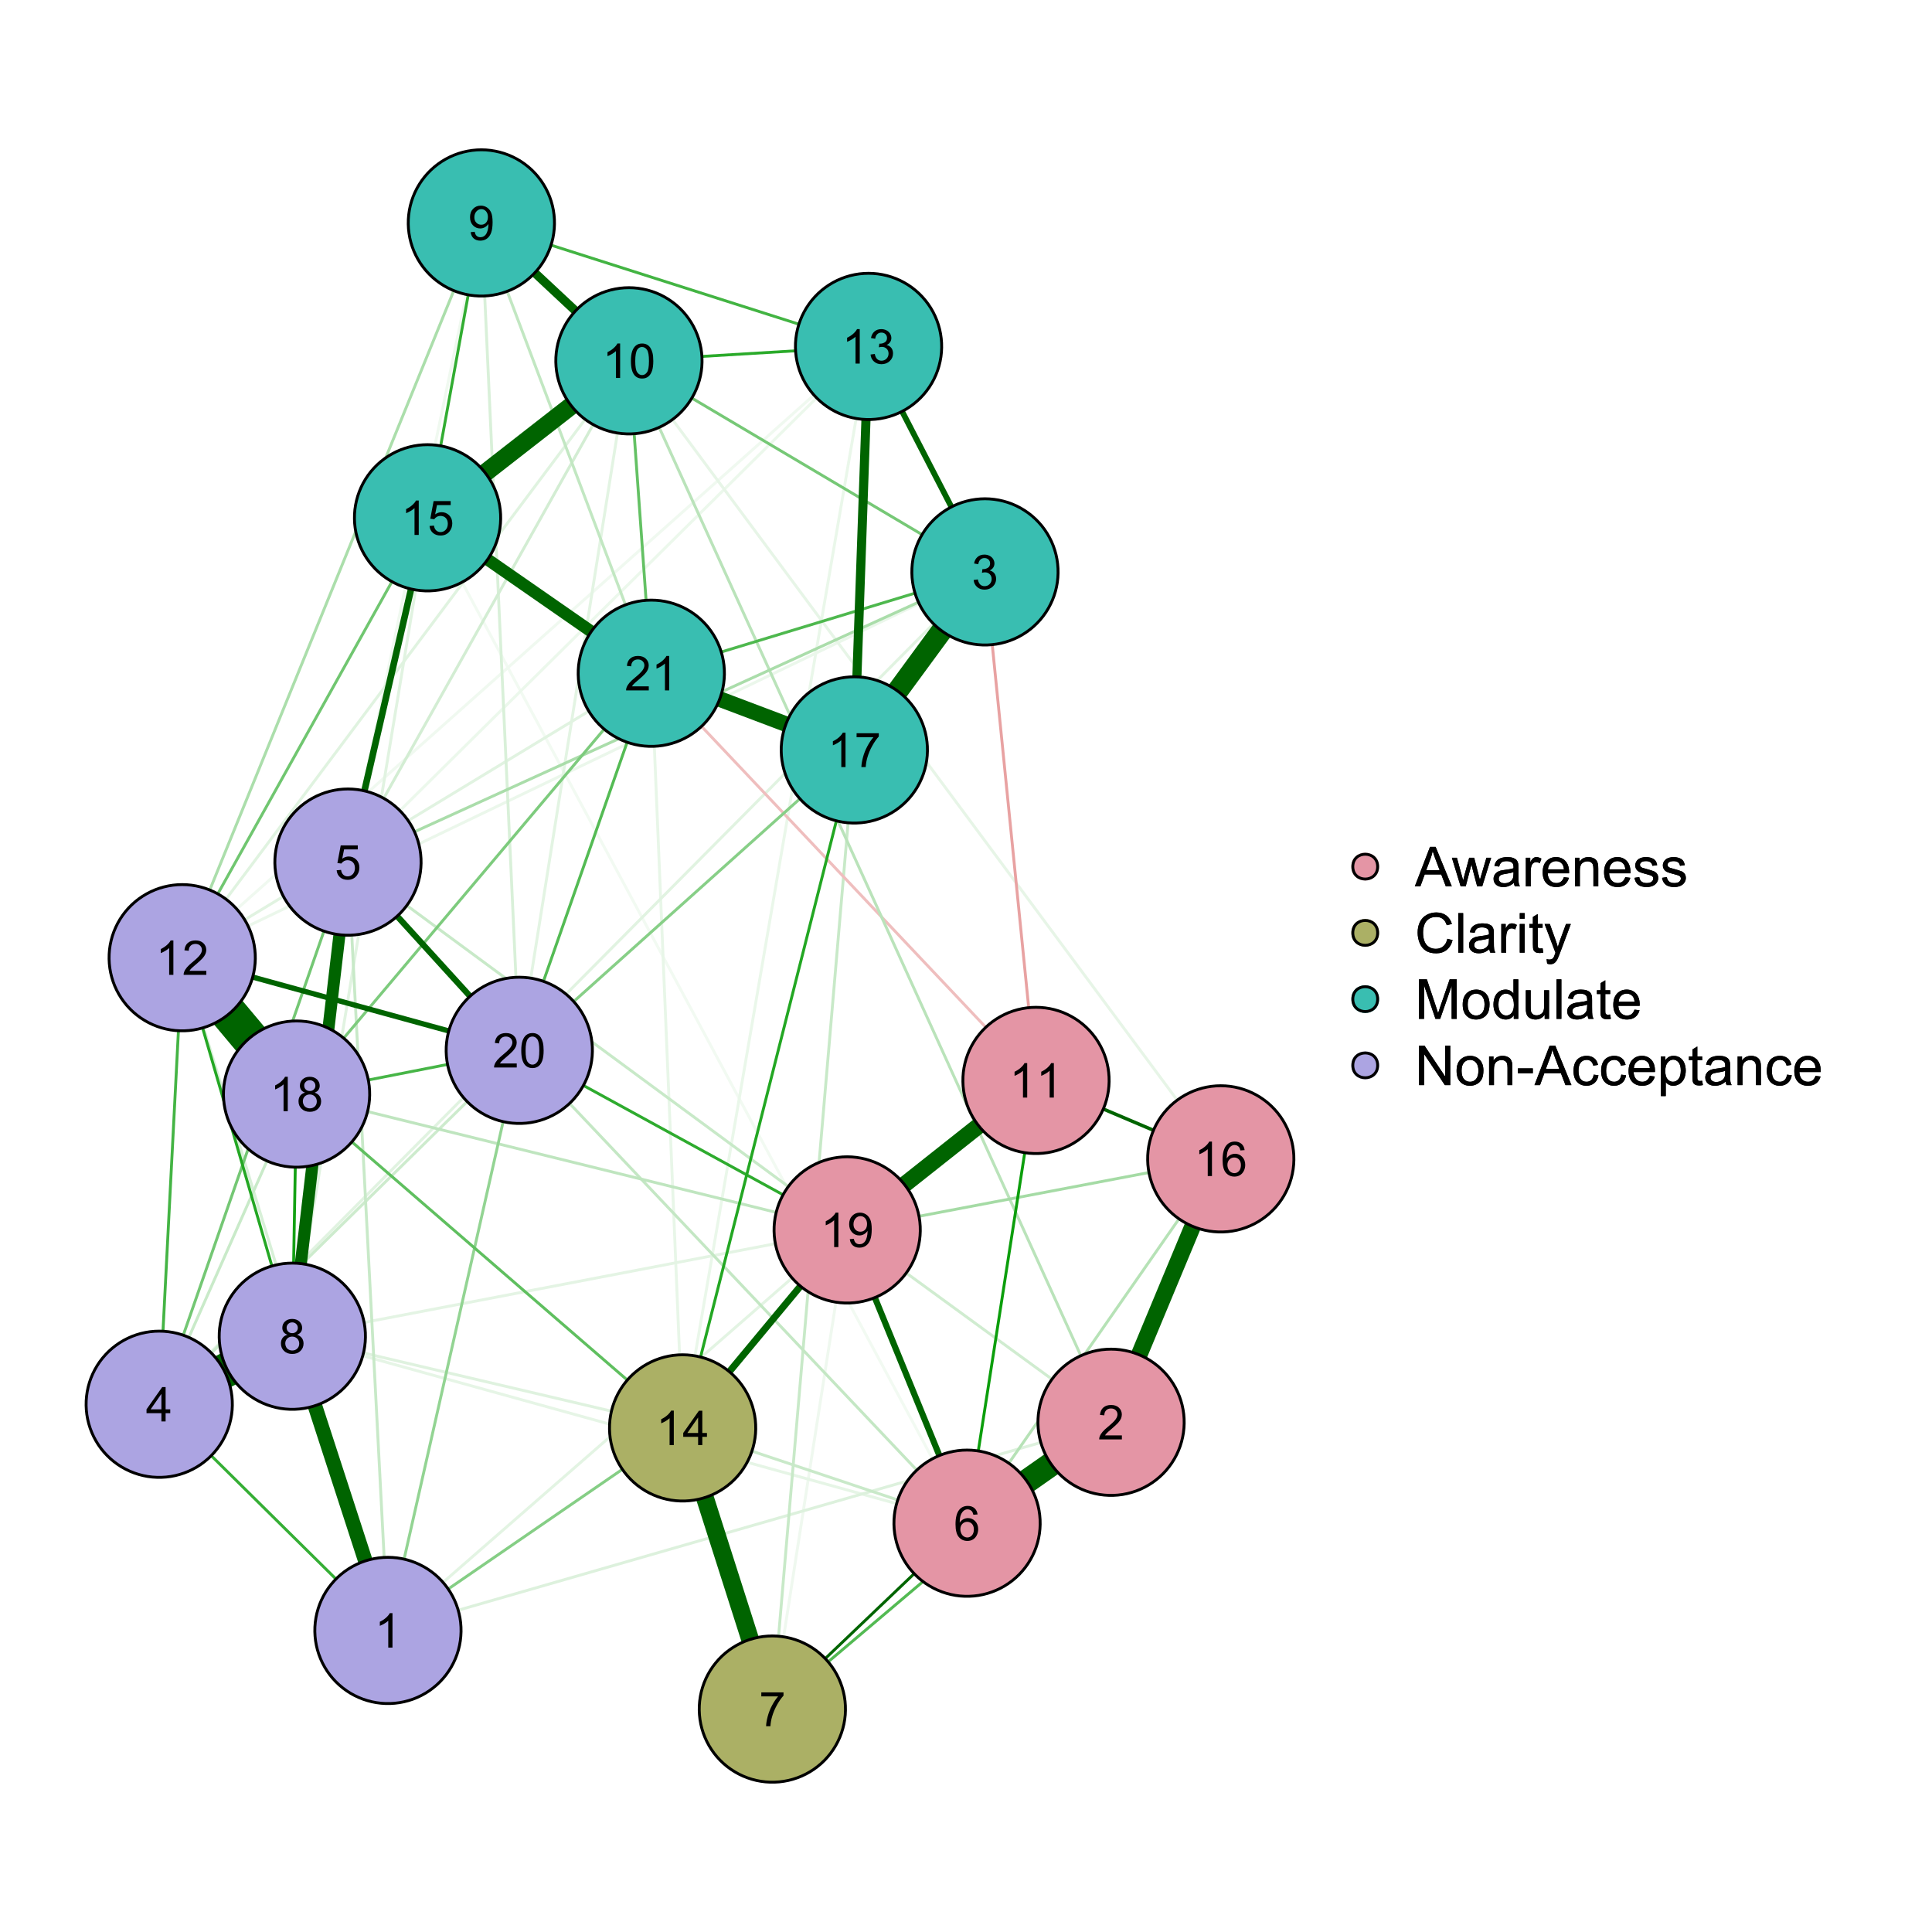 <?xml version="1.0" encoding="UTF-8"?>
<svg xmlns="http://www.w3.org/2000/svg" xmlns:xlink="http://www.w3.org/1999/xlink" width="504pt" height="504pt" viewBox="0 0 504 504" version="1.1">
<defs>
<g>
<symbol overflow="visible" id="glyph0-0">
<path style="stroke:none;" d="M 1.562 0 L 1.562 -7.816 L 7.816 -7.816 L 7.816 0 Z M 1.758 -0.195 L 7.621 -0.195 L 7.621 -7.621 L 1.758 -7.621 Z M 1.758 -0.195 "/>
</symbol>
<symbol overflow="visible" id="glyph0-1">
<path style="stroke:none;" d="M 4.66 0 L 3.559 0 L 3.559 -7.004 C 3.293 -6.746 2.949 -6.496 2.52 -6.246 C 2.09 -5.992 1.703 -5.801 1.363 -5.68 L 1.363 -6.742 C 1.977 -7.027 2.512 -7.379 2.973 -7.793 C 3.43 -8.203 3.758 -8.602 3.949 -8.988 L 4.66 -8.988 Z M 4.66 0 "/>
</symbol>
<symbol overflow="visible" id="glyph0-2">
<path style="stroke:none;" d="M 6.297 -1.055 L 6.297 0 L 0.379 0 C 0.367 -0.266 0.41 -0.52 0.508 -0.762 C 0.656 -1.164 0.898 -1.559 1.23 -1.953 C 1.559 -2.34 2.035 -2.793 2.668 -3.309 C 3.637 -4.105 4.297 -4.738 4.641 -5.207 C 4.98 -5.672 5.148 -6.113 5.152 -6.527 C 5.148 -6.961 4.992 -7.328 4.684 -7.629 C 4.371 -7.926 3.969 -8.074 3.469 -8.078 C 2.938 -8.074 2.512 -7.914 2.199 -7.602 C 1.879 -7.281 1.719 -6.844 1.715 -6.285 L 0.586 -6.398 C 0.664 -7.242 0.953 -7.883 1.457 -8.324 C 1.961 -8.766 2.641 -8.988 3.492 -8.988 C 4.352 -8.988 5.031 -8.75 5.531 -8.273 C 6.031 -7.797 6.281 -7.207 6.285 -6.504 C 6.281 -6.145 6.207 -5.789 6.062 -5.445 C 5.914 -5.098 5.672 -4.734 5.332 -4.355 C 4.992 -3.969 4.426 -3.445 3.641 -2.777 C 2.977 -2.223 2.555 -1.848 2.367 -1.652 C 2.18 -1.453 2.023 -1.254 1.906 -1.055 Z M 6.297 -1.055 "/>
</symbol>
<symbol overflow="visible" id="glyph0-3">
<path style="stroke:none;" d="M 0.523 -2.363 L 1.625 -2.512 C 1.746 -1.883 1.961 -1.434 2.266 -1.16 C 2.566 -0.887 2.938 -0.75 3.379 -0.75 C 3.891 -0.75 4.328 -0.926 4.688 -1.285 C 5.043 -1.641 5.219 -2.086 5.223 -2.621 C 5.219 -3.121 5.055 -3.539 4.727 -3.867 C 4.395 -4.195 3.977 -4.359 3.469 -4.359 C 3.258 -4.359 2.996 -4.316 2.691 -4.238 L 2.816 -5.203 C 2.887 -5.195 2.945 -5.191 2.992 -5.191 C 3.457 -5.191 3.879 -5.312 4.254 -5.555 C 4.629 -5.797 4.816 -6.172 4.816 -6.688 C 4.816 -7.086 4.68 -7.422 4.406 -7.688 C 4.133 -7.953 3.781 -8.086 3.352 -8.086 C 2.922 -8.086 2.562 -7.949 2.281 -7.68 C 1.992 -7.41 1.812 -7.008 1.734 -6.473 L 0.637 -6.668 C 0.766 -7.402 1.07 -7.973 1.551 -8.379 C 2.023 -8.785 2.617 -8.988 3.328 -8.988 C 3.816 -8.988 4.266 -8.883 4.676 -8.672 C 5.086 -8.461 5.398 -8.176 5.621 -7.816 C 5.836 -7.453 5.945 -7.066 5.949 -6.664 C 5.945 -6.273 5.844 -5.922 5.637 -5.605 C 5.426 -5.285 5.117 -5.031 4.715 -4.848 C 5.242 -4.723 5.652 -4.469 5.945 -4.086 C 6.238 -3.699 6.387 -3.219 6.387 -2.645 C 6.387 -1.859 6.102 -1.199 5.531 -0.656 C 4.961 -0.113 4.238 0.156 3.371 0.16 C 2.582 0.156 1.93 -0.074 1.414 -0.543 C 0.891 -1.008 0.594 -1.613 0.523 -2.363 Z M 0.523 -2.363 "/>
</symbol>
<symbol overflow="visible" id="glyph0-4">
<path style="stroke:none;" d="M 4.043 0 L 4.043 -2.145 L 0.16 -2.145 L 0.16 -3.152 L 4.246 -8.953 L 5.141 -8.953 L 5.141 -3.152 L 6.352 -3.152 L 6.352 -2.145 L 5.141 -2.145 L 5.141 0 Z M 4.043 -3.152 L 4.043 -7.188 L 1.238 -3.152 Z M 4.043 -3.152 "/>
</symbol>
<symbol overflow="visible" id="glyph0-5">
<path style="stroke:none;" d="M 0.52 -2.344 L 1.672 -2.441 C 1.754 -1.879 1.953 -1.457 2.266 -1.176 C 2.574 -0.891 2.949 -0.75 3.395 -0.75 C 3.918 -0.75 4.367 -0.949 4.738 -1.348 C 5.102 -1.746 5.285 -2.273 5.289 -2.938 C 5.285 -3.562 5.109 -4.059 4.758 -4.422 C 4.406 -4.781 3.945 -4.961 3.379 -4.965 C 3.023 -4.961 2.703 -4.883 2.418 -4.723 C 2.133 -4.559 1.91 -4.348 1.746 -4.098 L 0.715 -4.23 L 1.582 -8.832 L 6.035 -8.832 L 6.035 -7.781 L 2.461 -7.781 L 1.98 -5.375 C 2.516 -5.746 3.078 -5.934 3.672 -5.938 C 4.449 -5.934 5.109 -5.664 5.648 -5.125 C 6.184 -4.582 6.449 -3.887 6.453 -3.035 C 6.449 -2.223 6.215 -1.52 5.746 -0.934 C 5.172 -0.207 4.387 0.152 3.395 0.152 C 2.578 0.152 1.914 -0.074 1.402 -0.531 C 0.883 -0.984 0.59 -1.59 0.52 -2.344 Z M 0.52 -2.344 "/>
</symbol>
<symbol overflow="visible" id="glyph0-6">
<path style="stroke:none;" d="M 6.223 -6.762 L 5.129 -6.676 C 5.027 -7.102 4.891 -7.414 4.715 -7.613 C 4.414 -7.926 4.047 -8.086 3.613 -8.086 C 3.262 -8.086 2.953 -7.988 2.691 -7.793 C 2.344 -7.539 2.074 -7.168 1.875 -6.688 C 1.672 -6.199 1.566 -5.512 1.562 -4.617 C 1.824 -5.02 2.148 -5.316 2.535 -5.516 C 2.914 -5.707 3.316 -5.805 3.738 -5.809 C 4.469 -5.805 5.09 -5.535 5.609 -4.996 C 6.121 -4.453 6.379 -3.758 6.383 -2.906 C 6.379 -2.344 6.258 -1.82 6.02 -1.34 C 5.773 -0.855 5.441 -0.484 5.02 -0.23 C 4.594 0.027 4.113 0.152 3.578 0.152 C 2.66 0.152 1.914 -0.184 1.336 -0.855 C 0.758 -1.527 0.469 -2.637 0.469 -4.188 C 0.469 -5.918 0.789 -7.176 1.43 -7.965 C 1.984 -8.645 2.734 -8.988 3.684 -8.988 C 4.383 -8.988 4.961 -8.789 5.414 -8.395 C 5.863 -8 6.133 -7.457 6.223 -6.762 Z M 1.734 -2.902 C 1.734 -2.52 1.812 -2.156 1.973 -1.812 C 2.133 -1.461 2.359 -1.199 2.648 -1.02 C 2.938 -0.84 3.238 -0.75 3.559 -0.75 C 4.02 -0.75 4.422 -0.938 4.758 -1.312 C 5.09 -1.688 5.254 -2.195 5.258 -2.84 C 5.254 -3.457 5.09 -3.945 4.762 -4.301 C 4.43 -4.656 4.016 -4.832 3.516 -4.836 C 3.02 -4.832 2.598 -4.656 2.254 -4.301 C 1.906 -3.945 1.734 -3.477 1.734 -2.902 Z M 1.734 -2.902 "/>
</symbol>
<symbol overflow="visible" id="glyph0-7">
<path style="stroke:none;" d="M 0.594 -7.781 L 0.594 -8.836 L 6.387 -8.836 L 6.387 -7.98 C 5.816 -7.371 5.25 -6.562 4.691 -5.562 C 4.129 -4.555 3.695 -3.523 3.395 -2.461 C 3.172 -1.711 3.031 -0.891 2.973 0 L 1.844 0 C 1.855 -0.703 1.992 -1.551 2.258 -2.551 C 2.52 -3.543 2.902 -4.508 3.398 -5.438 C 3.891 -6.363 4.414 -7.145 4.977 -7.781 Z M 0.594 -7.781 "/>
</symbol>
<symbol overflow="visible" id="glyph0-8">
<path style="stroke:none;" d="M 2.211 -4.855 C 1.75 -5.02 1.414 -5.258 1.195 -5.57 C 0.977 -5.879 0.867 -6.25 0.867 -6.68 C 0.867 -7.328 1.102 -7.875 1.57 -8.32 C 2.039 -8.766 2.66 -8.988 3.438 -8.988 C 4.215 -8.988 4.844 -8.762 5.324 -8.309 C 5.797 -7.855 6.035 -7.301 6.039 -6.648 C 6.035 -6.23 5.926 -5.871 5.711 -5.566 C 5.492 -5.258 5.16 -5.02 4.719 -4.855 C 5.266 -4.672 5.688 -4.383 5.977 -3.988 C 6.262 -3.586 6.402 -3.109 6.406 -2.559 C 6.402 -1.789 6.133 -1.145 5.594 -0.629 C 5.051 -0.105 4.34 0.152 3.457 0.152 C 2.574 0.152 1.859 -0.109 1.32 -0.633 C 0.773 -1.156 0.504 -1.809 0.508 -2.59 C 0.504 -3.168 0.652 -3.652 0.949 -4.051 C 1.242 -4.441 1.66 -4.711 2.211 -4.855 Z M 1.992 -6.719 C 1.992 -6.293 2.125 -5.945 2.398 -5.68 C 2.668 -5.406 3.023 -5.273 3.461 -5.277 C 3.883 -5.273 4.23 -5.406 4.504 -5.676 C 4.773 -5.941 4.91 -6.27 4.91 -6.656 C 4.91 -7.059 4.77 -7.395 4.492 -7.672 C 4.211 -7.945 3.863 -8.086 3.449 -8.086 C 3.027 -8.086 2.68 -7.949 2.406 -7.68 C 2.129 -7.41 1.992 -7.09 1.992 -6.719 Z M 1.637 -2.582 C 1.633 -2.266 1.707 -1.961 1.859 -1.672 C 2.004 -1.375 2.227 -1.148 2.52 -0.992 C 2.812 -0.828 3.129 -0.75 3.469 -0.75 C 3.992 -0.75 4.426 -0.918 4.77 -1.258 C 5.109 -1.594 5.277 -2.023 5.281 -2.547 C 5.277 -3.074 5.102 -3.512 4.754 -3.859 C 4.398 -4.203 3.961 -4.375 3.434 -4.379 C 2.914 -4.375 2.484 -4.203 2.145 -3.863 C 1.805 -3.52 1.633 -3.094 1.637 -2.582 Z M 1.637 -2.582 "/>
</symbol>
<symbol overflow="visible" id="glyph0-9">
<path style="stroke:none;" d="M 0.684 -2.07 L 1.742 -2.168 C 1.828 -1.668 2 -1.305 2.254 -1.086 C 2.504 -0.859 2.828 -0.75 3.223 -0.75 C 3.559 -0.75 3.855 -0.824 4.113 -0.98 C 4.367 -1.133 4.574 -1.34 4.738 -1.602 C 4.898 -1.859 5.035 -2.211 5.148 -2.648 C 5.254 -3.086 5.309 -3.531 5.312 -3.992 C 5.309 -4.039 5.309 -4.113 5.309 -4.215 C 5.086 -3.859 4.785 -3.574 4.406 -3.359 C 4.023 -3.141 3.609 -3.035 3.168 -3.035 C 2.426 -3.035 1.801 -3.301 1.289 -3.84 C 0.773 -4.375 0.516 -5.086 0.52 -5.965 C 0.516 -6.871 0.781 -7.602 1.32 -8.156 C 1.852 -8.711 2.523 -8.988 3.336 -8.988 C 3.914 -8.988 4.445 -8.828 4.93 -8.516 C 5.41 -8.199 5.777 -7.754 6.031 -7.176 C 6.277 -6.594 6.402 -5.754 6.406 -4.66 C 6.402 -3.512 6.277 -2.602 6.031 -1.926 C 5.781 -1.246 5.414 -0.73 4.922 -0.379 C 4.43 -0.023 3.855 0.152 3.199 0.152 C 2.496 0.152 1.922 -0.039 1.48 -0.43 C 1.035 -0.816 0.77 -1.363 0.684 -2.07 Z M 5.184 -6.02 C 5.18 -6.648 5.012 -7.152 4.68 -7.523 C 4.34 -7.891 3.938 -8.074 3.469 -8.078 C 2.977 -8.074 2.551 -7.875 2.191 -7.48 C 1.828 -7.078 1.645 -6.562 1.648 -5.93 C 1.645 -5.359 1.816 -4.895 2.164 -4.539 C 2.504 -4.184 2.93 -4.008 3.438 -4.008 C 3.945 -4.008 4.363 -4.184 4.691 -4.539 C 5.016 -4.895 5.18 -5.387 5.184 -6.02 Z M 5.184 -6.02 "/>
</symbol>
<symbol overflow="visible" id="glyph0-10">
<path style="stroke:none;" d="M 0.52 -4.414 C 0.516 -5.469 0.625 -6.32 0.844 -6.969 C 1.062 -7.609 1.387 -8.109 1.816 -8.461 C 2.246 -8.812 2.785 -8.988 3.438 -8.988 C 3.918 -8.988 4.34 -8.891 4.703 -8.699 C 5.062 -8.504 5.359 -8.227 5.598 -7.863 C 5.832 -7.496 6.02 -7.051 6.152 -6.531 C 6.285 -6.004 6.352 -5.297 6.355 -4.414 C 6.352 -3.359 6.242 -2.512 6.031 -1.871 C 5.812 -1.223 5.492 -0.727 5.066 -0.375 C 4.633 -0.023 4.09 0.152 3.438 0.152 C 2.574 0.152 1.898 -0.156 1.406 -0.777 C 0.812 -1.52 0.516 -2.73 0.52 -4.414 Z M 1.648 -4.414 C 1.645 -2.941 1.816 -1.965 2.164 -1.48 C 2.504 -0.992 2.93 -0.75 3.438 -0.75 C 3.941 -0.75 4.367 -0.992 4.711 -1.48 C 5.055 -1.969 5.227 -2.945 5.227 -4.414 C 5.227 -5.883 5.055 -6.863 4.711 -7.352 C 4.367 -7.832 3.938 -8.074 3.426 -8.078 C 2.918 -8.074 2.516 -7.859 2.215 -7.438 C 1.836 -6.891 1.645 -5.883 1.648 -4.414 Z M 1.648 -4.414 "/>
</symbol>
<symbol overflow="visible" id="glyph1-0">
<path style="stroke:none;" d="M 1.801 0 L 1.801 -9 L 9 -9 L 9 0 Z M 2.023 -0.227 L 8.773 -0.227 L 8.773 -8.773 L 2.023 -8.773 Z M 2.023 -0.227 "/>
</symbol>
<symbol overflow="visible" id="glyph1-1">
<path style="stroke:none;" d="M -0.02 0 L 3.938 -10.309 L 5.406 -10.309 L 9.625 0 L 8.07 0 L 6.871 -3.121 L 2.559 -3.121 L 1.426 0 Z M 2.953 -4.234 L 6.449 -4.234 L 5.371 -7.086 C 5.039 -7.949 4.797 -8.664 4.641 -9.227 C 4.508 -8.562 4.32 -7.906 4.086 -7.258 Z M 2.953 -4.234 "/>
</symbol>
<symbol overflow="visible" id="glyph1-2">
<path style="stroke:none;" d="M 2.328 0 L 0.043 -7.469 L 1.352 -7.469 L 2.539 -3.156 L 2.98 -1.555 C 2.996 -1.629 3.125 -2.145 3.367 -3.094 L 4.555 -7.469 L 5.855 -7.469 L 6.977 -3.137 L 7.348 -1.707 L 7.777 -3.148 L 9.055 -7.469 L 10.285 -7.469 L 7.953 0 L 6.637 0 L 5.449 -4.473 L 5.16 -5.746 L 3.648 0 Z M 2.328 0 "/>
</symbol>
<symbol overflow="visible" id="glyph1-3">
<path style="stroke:none;" d="M 5.82 -0.922 C 5.348 -0.52 4.898 -0.238 4.465 -0.078 C 4.031 0.086 3.566 0.164 3.074 0.168 C 2.25 0.164 1.617 -0.035 1.18 -0.434 C 0.734 -0.832 0.516 -1.344 0.52 -1.969 C 0.516 -2.332 0.598 -2.664 0.77 -2.969 C 0.934 -3.27 1.152 -3.512 1.422 -3.699 C 1.691 -3.879 1.996 -4.02 2.336 -4.113 C 2.582 -4.176 2.957 -4.238 3.461 -4.305 C 4.48 -4.422 5.23 -4.566 5.715 -4.738 C 5.715 -4.91 5.719 -5.02 5.723 -5.07 C 5.719 -5.582 5.598 -5.945 5.363 -6.16 C 5.035 -6.441 4.555 -6.586 3.922 -6.59 C 3.324 -6.586 2.887 -6.48 2.605 -6.273 C 2.32 -6.062 2.109 -5.695 1.977 -5.168 L 0.738 -5.336 C 0.848 -5.863 1.031 -6.293 1.293 -6.621 C 1.547 -6.945 1.918 -7.195 2.41 -7.371 C 2.895 -7.547 3.461 -7.633 4.105 -7.637 C 4.742 -7.633 5.262 -7.559 5.66 -7.41 C 6.059 -7.258 6.352 -7.07 6.539 -6.844 C 6.727 -6.617 6.855 -6.328 6.934 -5.984 C 6.973 -5.766 6.996 -5.379 6.996 -4.816 L 6.996 -3.129 C 6.996 -1.949 7.02 -1.203 7.074 -0.895 C 7.125 -0.582 7.234 -0.285 7.398 0 L 6.074 0 C 5.941 -0.262 5.855 -0.566 5.82 -0.922 Z M 5.715 -3.746 C 5.254 -3.555 4.566 -3.398 3.648 -3.27 C 3.125 -3.191 2.758 -3.105 2.543 -3.016 C 2.328 -2.918 2.16 -2.781 2.047 -2.605 C 1.926 -2.422 1.867 -2.223 1.871 -2.004 C 1.867 -1.664 1.996 -1.383 2.254 -1.16 C 2.508 -0.934 2.883 -0.82 3.375 -0.824 C 3.859 -0.82 4.293 -0.926 4.676 -1.141 C 5.055 -1.352 5.332 -1.645 5.512 -2.02 C 5.645 -2.301 5.711 -2.723 5.715 -3.285 Z M 5.715 -3.746 "/>
</symbol>
<symbol overflow="visible" id="glyph1-4">
<path style="stroke:none;" d="M 0.934 0 L 0.934 -7.469 L 2.074 -7.469 L 2.074 -6.336 C 2.363 -6.859 2.629 -7.211 2.879 -7.383 C 3.121 -7.551 3.395 -7.633 3.691 -7.637 C 4.117 -7.633 4.551 -7.496 4.992 -7.227 L 4.555 -6.055 C 4.242 -6.234 3.934 -6.328 3.629 -6.328 C 3.348 -6.328 3.102 -6.242 2.883 -6.078 C 2.66 -5.906 2.5 -5.676 2.41 -5.387 C 2.266 -4.934 2.195 -4.441 2.199 -3.91 L 2.199 0 Z M 0.934 0 "/>
</symbol>
<symbol overflow="visible" id="glyph1-5">
<path style="stroke:none;" d="M 6.062 -2.406 L 7.367 -2.242 C 7.156 -1.477 6.777 -0.883 6.223 -0.465 C 5.664 -0.043 4.949 0.164 4.086 0.168 C 2.988 0.164 2.121 -0.168 1.484 -0.84 C 0.844 -1.508 0.527 -2.453 0.527 -3.672 C 0.527 -4.926 0.848 -5.898 1.496 -6.594 C 2.141 -7.285 2.98 -7.633 4.016 -7.637 C 5.008 -7.633 5.824 -7.293 6.461 -6.617 C 7.09 -5.934 7.406 -4.977 7.41 -3.746 C 7.406 -3.668 7.402 -3.559 7.402 -3.41 L 1.836 -3.41 C 1.879 -2.59 2.113 -1.961 2.531 -1.523 C 2.945 -1.086 3.465 -0.867 4.094 -0.871 C 4.555 -0.867 4.949 -0.988 5.281 -1.234 C 5.605 -1.477 5.867 -1.867 6.062 -2.406 Z M 1.906 -4.449 L 6.074 -4.449 C 6.016 -5.074 5.855 -5.547 5.598 -5.863 C 5.191 -6.348 4.668 -6.59 4.027 -6.594 C 3.441 -6.59 2.953 -6.398 2.562 -6.012 C 2.164 -5.621 1.945 -5.098 1.906 -4.449 Z M 1.906 -4.449 "/>
</symbol>
<symbol overflow="visible" id="glyph1-6">
<path style="stroke:none;" d="M 0.949 0 L 0.949 -7.469 L 2.09 -7.469 L 2.09 -6.406 C 2.633 -7.223 3.426 -7.633 4.465 -7.637 C 4.914 -7.633 5.328 -7.555 5.707 -7.395 C 6.082 -7.23 6.363 -7.016 6.555 -6.758 C 6.738 -6.492 6.867 -6.18 6.945 -5.82 C 6.988 -5.582 7.012 -5.172 7.016 -4.59 L 7.016 0 L 5.75 0 L 5.75 -4.543 C 5.746 -5.055 5.699 -5.441 5.602 -5.699 C 5.504 -5.953 5.328 -6.156 5.078 -6.309 C 4.824 -6.461 4.531 -6.539 4.199 -6.539 C 3.656 -6.539 3.191 -6.367 2.801 -6.023 C 2.41 -5.68 2.215 -5.031 2.215 -4.078 L 2.215 0 Z M 0.949 0 "/>
</symbol>
<symbol overflow="visible" id="glyph1-7">
<path style="stroke:none;" d="M 0.441 -2.23 L 1.695 -2.426 C 1.762 -1.922 1.957 -1.535 2.281 -1.27 C 2.598 -1 3.047 -0.867 3.629 -0.871 C 4.207 -0.867 4.641 -0.984 4.922 -1.227 C 5.203 -1.461 5.344 -1.738 5.344 -2.059 C 5.344 -2.34 5.219 -2.566 4.973 -2.734 C 4.797 -2.844 4.363 -2.988 3.676 -3.164 C 2.746 -3.398 2.105 -3.598 1.746 -3.77 C 1.387 -3.938 1.113 -4.176 0.93 -4.48 C 0.742 -4.781 0.648 -5.117 0.652 -5.484 C 0.648 -5.816 0.727 -6.125 0.879 -6.41 C 1.031 -6.691 1.238 -6.926 1.504 -7.117 C 1.699 -7.258 1.969 -7.379 2.309 -7.484 C 2.648 -7.582 3.012 -7.633 3.402 -7.637 C 3.984 -7.633 4.5 -7.551 4.945 -7.383 C 5.387 -7.211 5.711 -6.98 5.926 -6.695 C 6.133 -6.406 6.281 -6.02 6.363 -5.539 L 5.125 -5.371 C 5.066 -5.754 4.902 -6.055 4.637 -6.27 C 4.363 -6.484 3.984 -6.59 3.496 -6.594 C 2.91 -6.59 2.496 -6.496 2.25 -6.305 C 2 -6.113 1.875 -5.887 1.879 -5.633 C 1.875 -5.465 1.926 -5.316 2.031 -5.188 C 2.133 -5.047 2.293 -4.938 2.516 -4.852 C 2.641 -4.805 3.016 -4.695 3.637 -4.527 C 4.527 -4.285 5.152 -4.09 5.508 -3.938 C 5.859 -3.785 6.137 -3.562 6.34 -3.273 C 6.543 -2.98 6.645 -2.621 6.645 -2.195 C 6.645 -1.77 6.52 -1.371 6.273 -1 C 6.027 -0.625 5.672 -0.336 5.211 -0.137 C 4.742 0.066 4.219 0.164 3.637 0.168 C 2.664 0.164 1.922 -0.035 1.414 -0.434 C 0.902 -0.836 0.578 -1.434 0.441 -2.23 Z M 0.441 -2.23 "/>
</symbol>
<symbol overflow="visible" id="glyph1-8">
<path style="stroke:none;" d="M 8.465 -3.613 L 9.828 -3.27 C 9.539 -2.148 9.027 -1.293 8.285 -0.707 C 7.543 -0.117 6.633 0.176 5.562 0.176 C 4.445 0.176 3.543 -0.047 2.852 -0.5 C 2.152 -0.949 1.621 -1.605 1.262 -2.465 C 0.895 -3.32 0.715 -4.242 0.719 -5.23 C 0.715 -6.301 0.918 -7.238 1.332 -8.039 C 1.738 -8.836 2.324 -9.441 3.082 -9.859 C 3.84 -10.273 4.672 -10.48 5.582 -10.484 C 6.609 -10.48 7.477 -10.219 8.184 -9.695 C 8.883 -9.168 9.371 -8.43 9.652 -7.48 L 8.312 -7.164 C 8.07 -7.91 7.723 -8.457 7.27 -8.801 C 6.812 -9.145 6.242 -9.316 5.555 -9.316 C 4.762 -9.316 4.098 -9.125 3.566 -8.746 C 3.031 -8.363 2.656 -7.852 2.445 -7.215 C 2.227 -6.574 2.121 -5.918 2.125 -5.238 C 2.121 -4.359 2.25 -3.594 2.508 -2.941 C 2.762 -2.285 3.156 -1.797 3.699 -1.477 C 4.234 -1.152 4.82 -0.988 5.449 -0.992 C 6.211 -0.988 6.855 -1.211 7.387 -1.652 C 7.914 -2.09 8.273 -2.742 8.465 -3.613 Z M 8.465 -3.613 "/>
</symbol>
<symbol overflow="visible" id="glyph1-9">
<path style="stroke:none;" d="M 0.922 0 L 0.922 -10.309 L 2.188 -10.309 L 2.188 0 Z M 0.922 0 "/>
</symbol>
<symbol overflow="visible" id="glyph1-10">
<path style="stroke:none;" d="M 0.957 -8.852 L 0.957 -10.309 L 2.223 -10.309 L 2.223 -8.852 Z M 0.957 0 L 0.957 -7.469 L 2.223 -7.469 L 2.223 0 Z M 0.957 0 "/>
</symbol>
<symbol overflow="visible" id="glyph1-11">
<path style="stroke:none;" d="M 3.711 -1.133 L 3.895 -0.016 C 3.535 0.059 3.215 0.094 2.938 0.098 C 2.477 0.094 2.121 0.023 1.871 -0.117 C 1.613 -0.262 1.438 -0.453 1.336 -0.691 C 1.23 -0.926 1.176 -1.422 1.18 -2.188 L 1.18 -6.484 L 0.254 -6.484 L 0.254 -7.469 L 1.18 -7.469 L 1.18 -9.316 L 2.441 -10.074 L 2.441 -7.469 L 3.711 -7.469 L 3.711 -6.484 L 2.441 -6.484 L 2.441 -2.117 C 2.438 -1.75 2.461 -1.52 2.508 -1.418 C 2.551 -1.316 2.621 -1.234 2.723 -1.172 C 2.82 -1.109 2.965 -1.078 3.156 -1.082 C 3.293 -1.078 3.477 -1.094 3.711 -1.133 Z M 3.711 -1.133 "/>
</symbol>
<symbol overflow="visible" id="glyph1-12">
<path style="stroke:none;" d="M 0.895 2.875 L 0.754 1.688 C 1.027 1.762 1.27 1.797 1.477 1.801 C 1.758 1.797 1.98 1.75 2.152 1.66 C 2.316 1.562 2.457 1.434 2.566 1.266 C 2.645 1.137 2.773 0.82 2.953 0.324 C 2.977 0.25 3.012 0.148 3.066 0.016 L 0.23 -7.469 L 1.598 -7.469 L 3.148 -3.145 C 3.348 -2.594 3.531 -2.016 3.691 -1.414 C 3.836 -1.992 4.008 -2.559 4.211 -3.113 L 5.809 -7.469 L 7.074 -7.469 L 4.234 0.125 C 3.926 0.941 3.688 1.508 3.523 1.82 C 3.293 2.234 3.035 2.539 2.746 2.738 C 2.453 2.93 2.105 3.027 1.707 3.031 C 1.461 3.027 1.191 2.977 0.895 2.875 Z M 0.895 2.875 "/>
</symbol>
<symbol overflow="visible" id="glyph1-13">
<path style="stroke:none;" d="M 1.07 0 L 1.07 -10.309 L 3.121 -10.309 L 5.562 -3.008 C 5.781 -2.324 5.945 -1.816 6.055 -1.484 C 6.168 -1.855 6.352 -2.406 6.602 -3.137 L 9.07 -10.309 L 10.906 -10.309 L 10.906 0 L 9.59 0 L 9.59 -8.629 L 6.594 0 L 5.363 0 L 2.383 -8.773 L 2.383 0 Z M 1.07 0 "/>
</symbol>
<symbol overflow="visible" id="glyph1-14">
<path style="stroke:none;" d="M 0.477 -3.734 C 0.473 -5.113 0.859 -6.137 1.633 -6.805 C 2.27 -7.355 3.051 -7.633 3.98 -7.637 C 5.004 -7.633 5.844 -7.297 6.496 -6.625 C 7.145 -5.949 7.469 -5.02 7.473 -3.84 C 7.469 -2.875 7.324 -2.121 7.039 -1.57 C 6.75 -1.02 6.332 -0.59 5.781 -0.289 C 5.23 0.016 4.629 0.164 3.98 0.168 C 2.93 0.164 2.086 -0.168 1.441 -0.836 C 0.797 -1.504 0.473 -2.469 0.477 -3.734 Z M 1.777 -3.734 C 1.773 -2.773 1.984 -2.059 2.402 -1.586 C 2.82 -1.105 3.344 -0.867 3.98 -0.871 C 4.605 -0.867 5.129 -1.105 5.547 -1.586 C 5.961 -2.062 6.168 -2.793 6.172 -3.777 C 6.168 -4.695 5.961 -5.395 5.543 -5.875 C 5.121 -6.348 4.598 -6.586 3.98 -6.59 C 3.344 -6.586 2.82 -6.348 2.402 -5.879 C 1.984 -5.402 1.773 -4.688 1.777 -3.734 Z M 1.777 -3.734 "/>
</symbol>
<symbol overflow="visible" id="glyph1-15">
<path style="stroke:none;" d="M 5.793 0 L 5.793 -0.941 C 5.316 -0.203 4.621 0.164 3.707 0.168 C 3.109 0.164 2.562 0.004 2.062 -0.324 C 1.562 -0.648 1.176 -1.109 0.902 -1.699 C 0.629 -2.285 0.492 -2.961 0.492 -3.727 C 0.492 -4.469 0.613 -5.145 0.863 -5.754 C 1.109 -6.359 1.484 -6.824 1.98 -7.148 C 2.477 -7.473 3.031 -7.633 3.648 -7.637 C 4.098 -7.633 4.5 -7.539 4.852 -7.352 C 5.203 -7.16 5.488 -6.914 5.711 -6.609 L 5.711 -10.309 L 6.969 -10.309 L 6.969 0 Z M 1.793 -3.727 C 1.793 -2.77 1.992 -2.055 2.398 -1.582 C 2.797 -1.105 3.273 -0.867 3.824 -0.871 C 4.375 -0.867 4.844 -1.094 5.234 -1.551 C 5.617 -2 5.812 -2.691 5.816 -3.621 C 5.812 -4.641 5.613 -5.391 5.223 -5.871 C 4.824 -6.348 4.34 -6.586 3.77 -6.59 C 3.203 -6.586 2.734 -6.355 2.359 -5.898 C 1.98 -5.438 1.793 -4.715 1.793 -3.727 Z M 1.793 -3.727 "/>
</symbol>
<symbol overflow="visible" id="glyph1-16">
<path style="stroke:none;" d="M 5.844 0 L 5.844 -1.098 C 5.258 -0.254 4.469 0.164 3.473 0.168 C 3.031 0.164 2.621 0.082 2.238 -0.082 C 1.855 -0.25 1.57 -0.461 1.387 -0.719 C 1.199 -0.973 1.07 -1.285 1 -1.66 C 0.945 -1.902 0.918 -2.297 0.922 -2.84 L 0.922 -7.469 L 2.188 -7.469 L 2.188 -3.324 C 2.184 -2.66 2.211 -2.215 2.266 -1.988 C 2.34 -1.652 2.508 -1.395 2.77 -1.207 C 3.023 -1.016 3.344 -0.918 3.727 -0.922 C 4.105 -0.918 4.461 -1.016 4.793 -1.211 C 5.125 -1.402 5.359 -1.668 5.5 -2.008 C 5.637 -2.34 5.707 -2.824 5.711 -3.465 L 5.711 -7.469 L 6.977 -7.469 L 6.977 0 Z M 5.844 0 "/>
</symbol>
<symbol overflow="visible" id="glyph1-17">
<path style="stroke:none;" d="M 1.098 0 L 1.098 -10.309 L 2.496 -10.309 L 7.91 -2.215 L 7.91 -10.309 L 9.219 -10.309 L 9.219 0 L 7.82 0 L 2.406 -8.102 L 2.406 0 Z M 1.098 0 "/>
</symbol>
<symbol overflow="visible" id="glyph1-18">
<path style="stroke:none;" d="M 0.457 -3.094 L 0.457 -4.367 L 4.344 -4.367 L 4.344 -3.094 Z M 0.457 -3.094 "/>
</symbol>
<symbol overflow="visible" id="glyph1-19">
<path style="stroke:none;" d="M 5.82 -2.734 L 7.066 -2.574 C 6.93 -1.711 6.582 -1.039 6.023 -0.559 C 5.461 -0.074 4.77 0.164 3.957 0.168 C 2.934 0.164 2.113 -0.168 1.492 -0.832 C 0.871 -1.5 0.562 -2.457 0.562 -3.707 C 0.562 -4.508 0.695 -5.211 0.961 -5.82 C 1.227 -6.422 1.633 -6.879 2.184 -7.184 C 2.727 -7.484 3.32 -7.633 3.965 -7.637 C 4.773 -7.633 5.438 -7.43 5.957 -7.02 C 6.469 -6.609 6.797 -6.027 6.945 -5.273 L 5.715 -5.082 C 5.594 -5.582 5.387 -5.961 5.094 -6.215 C 4.793 -6.465 4.434 -6.59 4.016 -6.594 C 3.375 -6.59 2.859 -6.363 2.461 -5.906 C 2.062 -5.449 1.863 -4.727 1.863 -3.742 C 1.863 -2.734 2.055 -2.004 2.438 -1.551 C 2.82 -1.094 3.32 -0.867 3.945 -0.871 C 4.438 -0.867 4.852 -1.02 5.188 -1.328 C 5.516 -1.629 5.727 -2.098 5.82 -2.734 Z M 5.82 -2.734 "/>
</symbol>
<symbol overflow="visible" id="glyph1-20">
<path style="stroke:none;" d="M 0.949 2.863 L 0.949 -7.469 L 2.102 -7.469 L 2.102 -6.496 C 2.371 -6.875 2.68 -7.16 3.023 -7.352 C 3.363 -7.539 3.777 -7.633 4.27 -7.637 C 4.902 -7.633 5.465 -7.469 5.953 -7.145 C 6.441 -6.812 6.809 -6.352 7.059 -5.754 C 7.305 -5.156 7.43 -4.5 7.434 -3.789 C 7.43 -3.023 7.293 -2.336 7.02 -1.727 C 6.746 -1.113 6.348 -0.645 5.824 -0.32 C 5.301 0.004 4.75 0.164 4.176 0.168 C 3.75 0.164 3.371 0.078 3.039 -0.098 C 2.703 -0.273 2.43 -0.5 2.215 -0.773 L 2.215 2.863 Z M 2.094 -3.691 C 2.09 -2.73 2.285 -2.02 2.676 -1.559 C 3.062 -1.098 3.535 -0.867 4.094 -0.871 C 4.652 -0.867 5.133 -1.105 5.535 -1.586 C 5.934 -2.059 6.133 -2.797 6.137 -3.797 C 6.133 -4.746 5.938 -5.457 5.551 -5.934 C 5.156 -6.406 4.691 -6.645 4.148 -6.645 C 3.609 -6.645 3.129 -6.391 2.715 -5.887 C 2.297 -5.383 2.09 -4.652 2.094 -3.691 Z M 2.094 -3.691 "/>
</symbol>
</g>
</defs>
<g id="surface21">
<rect x="0" y="0" width="504" height="504" style="fill:rgb(100%,100%,100%);fill-opacity:1;stroke:none;"/>
<path style="fill:none;stroke-width:0.75;stroke-linecap:round;stroke-linejoin:round;stroke:rgb(100%,100%,100%);stroke-opacity:1;stroke-miterlimit:10;" d="M 226.578 90.371 L 169.906 175.629 "/>
<path style="fill:none;stroke-width:0.75;stroke-linecap:round;stroke-linejoin:round;stroke:rgb(94.902%,98.039%,94.902%);stroke-opacity:1;stroke-miterlimit:10;" d="M 252.273 397.355 L 111.535 135.074 "/>
<path style="fill:none;stroke-width:0.75;stroke-linecap:round;stroke-linejoin:round;stroke:rgb(94.118%,97.647%,94.118%);stroke-opacity:1;stroke-miterlimit:10;" d="M 47.527 249.84 L 226.578 90.371 "/>
<path style="fill:none;stroke-width:0.75;stroke-linecap:round;stroke-linejoin:round;stroke:rgb(94.118%,97.647%,94.118%);stroke-opacity:1;stroke-miterlimit:10;" d="M 90.777 224.895 L 125.574 58.152 "/>
<path style="fill:none;stroke-width:0.75;stroke-linecap:round;stroke-linejoin:round;stroke:rgb(93.725%,97.255%,93.725%);stroke-opacity:1;stroke-miterlimit:10;" d="M 201.484 445.848 L 221.004 320.848 "/>
<path style="fill:none;stroke-width:0.75;stroke-linecap:round;stroke-linejoin:round;stroke:rgb(92.549%,97.255%,92.549%);stroke-opacity:1;stroke-miterlimit:10;" d="M 90.777 224.895 L 226.578 90.371 "/>
<path style="fill:none;stroke-width:0.75;stroke-linecap:round;stroke-linejoin:round;stroke:rgb(92.157%,96.863%,92.157%);stroke-opacity:1;stroke-miterlimit:10;" d="M 256.945 149.188 L 47.527 249.84 "/>
<path style="fill:none;stroke-width:0.75;stroke-linecap:round;stroke-linejoin:round;stroke:rgb(91.765%,96.863%,91.765%);stroke-opacity:1;stroke-miterlimit:10;" d="M 226.578 90.371 L 178.074 372.496 "/>
<path style="fill:none;stroke-width:0.75;stroke-linecap:round;stroke-linejoin:round;stroke:rgb(90.98%,96.471%,90.98%);stroke-opacity:1;stroke-miterlimit:10;" d="M 178.074 372.496 L 169.906 175.629 "/>
<path style="fill:none;stroke-width:0.75;stroke-linecap:round;stroke-linejoin:round;stroke:rgb(90.588%,96.078%,90.588%);stroke-opacity:1;stroke-miterlimit:10;" d="M 164.07 94.121 L 318.461 302.312 "/>
<path style="fill:none;stroke-width:0.75;stroke-linecap:round;stroke-linejoin:round;stroke:rgb(90.196%,96.078%,90.196%);stroke-opacity:1;stroke-miterlimit:10;" d="M 252.273 397.355 L 76.258 348.578 "/>
<path style="fill:none;stroke-width:0.75;stroke-linecap:round;stroke-linejoin:round;stroke:rgb(89.412%,95.686%,89.412%);stroke-opacity:1;stroke-miterlimit:10;" d="M 76.258 348.578 L 221.004 320.848 "/>
<path style="fill:none;stroke-width:0.75;stroke-linecap:round;stroke-linejoin:round;stroke:rgb(89.02%,95.686%,89.02%);stroke-opacity:1;stroke-miterlimit:10;" d="M 164.07 94.121 L 135.465 274 "/>
<path style="fill:none;stroke-width:0.75;stroke-linecap:round;stroke-linejoin:round;stroke:rgb(89.02%,95.686%,89.02%);stroke-opacity:1;stroke-miterlimit:10;" d="M 101.203 425.332 L 221.004 320.848 "/>
<path style="fill:none;stroke-width:0.75;stroke-linecap:round;stroke-linejoin:round;stroke:rgb(88.235%,95.294%,88.235%);stroke-opacity:1;stroke-miterlimit:10;" d="M 76.258 348.578 L 111.535 135.074 "/>
<path style="fill:none;stroke-width:0.75;stroke-linecap:round;stroke-linejoin:round;stroke:rgb(88.235%,95.294%,88.235%);stroke-opacity:1;stroke-miterlimit:10;" d="M 47.527 249.84 L 169.906 175.629 "/>
<path style="fill:none;stroke-width:0.75;stroke-linecap:round;stroke-linejoin:round;stroke:rgb(88.235%,95.294%,88.235%);stroke-opacity:1;stroke-miterlimit:10;" d="M 256.945 149.188 L 41.539 366.328 "/>
<path style="fill:none;stroke-width:0.75;stroke-linecap:round;stroke-linejoin:round;stroke:rgb(87.843%,95.294%,87.843%);stroke-opacity:1;stroke-miterlimit:10;" d="M 164.07 94.121 L 47.527 249.84 "/>
<path style="fill:none;stroke-width:0.75;stroke-linecap:round;stroke-linejoin:round;stroke:rgb(87.451%,94.902%,87.451%);stroke-opacity:1;stroke-miterlimit:10;" d="M 76.258 348.578 L 178.074 372.496 "/>
<path style="fill:none;stroke-width:0.75;stroke-linecap:round;stroke-linejoin:round;stroke:rgb(86.667%,94.51%,86.667%);stroke-opacity:1;stroke-miterlimit:10;" d="M 101.203 425.332 L 289.844 371.027 "/>
<path style="fill:none;stroke-width:0.75;stroke-linecap:round;stroke-linejoin:round;stroke:rgb(85.098%,94.118%,85.098%);stroke-opacity:1;stroke-miterlimit:10;" d="M 125.574 58.152 L 135.465 274 "/>
<path style="fill:none;stroke-width:0.75;stroke-linecap:round;stroke-linejoin:round;stroke:rgb(84.706%,94.118%,84.706%);stroke-opacity:1;stroke-miterlimit:10;" d="M 101.203 425.332 L 47.527 249.84 "/>
<path style="fill:none;stroke-width:0.75;stroke-linecap:round;stroke-linejoin:round;stroke:rgb(82.745%,92.941%,82.745%);stroke-opacity:1;stroke-miterlimit:10;" d="M 90.777 224.895 L 164.07 94.121 "/>
<path style="fill:none;stroke-width:0.75;stroke-linecap:round;stroke-linejoin:round;stroke:rgb(81.569%,92.549%,81.569%);stroke-opacity:1;stroke-miterlimit:10;" d="M 289.844 371.027 L 221.004 320.848 "/>
<path style="fill:none;stroke-width:0.75;stroke-linecap:round;stroke-linejoin:round;stroke:rgb(80.392%,92.157%,80.392%);stroke-opacity:1;stroke-miterlimit:10;" d="M 41.539 366.328 L 135.465 274 "/>
<path style="fill:none;stroke-width:0.75;stroke-linecap:round;stroke-linejoin:round;stroke:rgb(78.824%,91.765%,78.824%);stroke-opacity:1;stroke-miterlimit:10;" d="M 41.539 366.328 L 77.367 285.41 "/>
<path style="fill:none;stroke-width:0.75;stroke-linecap:round;stroke-linejoin:round;stroke:rgb(78.824%,91.373%,78.824%);stroke-opacity:1;stroke-miterlimit:10;" d="M 252.273 397.355 L 178.074 372.496 "/>
<path style="fill:none;stroke-width:0.75;stroke-linecap:round;stroke-linejoin:round;stroke:rgb(78.431%,91.373%,78.431%);stroke-opacity:1;stroke-miterlimit:10;" d="M 101.203 425.332 L 90.777 224.895 "/>
<path style="fill:none;stroke-width:0.75;stroke-linecap:round;stroke-linejoin:round;stroke:rgb(78.431%,91.373%,78.431%);stroke-opacity:1;stroke-miterlimit:10;" d="M 90.777 224.895 L 221.004 320.848 "/>
<path style="fill:none;stroke-width:0.75;stroke-linecap:round;stroke-linejoin:round;stroke:rgb(78.431%,91.373%,78.431%);stroke-opacity:1;stroke-miterlimit:10;" d="M 201.484 445.848 L 222.867 195.637 "/>
<path style="fill:none;stroke-width:0.75;stroke-linecap:round;stroke-linejoin:round;stroke:rgb(76.863%,90.588%,76.863%);stroke-opacity:1;stroke-miterlimit:10;" d="M 252.273 397.355 L 135.465 274 "/>
<path style="fill:none;stroke-width:0.75;stroke-linecap:round;stroke-linejoin:round;stroke:rgb(76.078%,90.588%,76.078%);stroke-opacity:1;stroke-miterlimit:10;" d="M 125.574 58.152 L 169.906 175.629 "/>
<path style="fill:none;stroke-width:0.75;stroke-linecap:round;stroke-linejoin:round;stroke:rgb(74.902%,89.804%,74.902%);stroke-opacity:1;stroke-miterlimit:10;" d="M 77.367 285.41 L 221.004 320.848 "/>
<path style="fill:none;stroke-width:0.75;stroke-linecap:round;stroke-linejoin:round;stroke:rgb(93.725%,74.51%,74.51%);stroke-opacity:1;stroke-miterlimit:10;" d="M 270.262 281.852 L 169.906 175.629 "/>
<path style="fill:none;stroke-width:0.75;stroke-linecap:round;stroke-linejoin:round;stroke:rgb(72.941%,89.02%,72.941%);stroke-opacity:1;stroke-miterlimit:10;" d="M 289.844 371.027 L 164.07 94.121 "/>
<path style="fill:none;stroke-width:0.75;stroke-linecap:round;stroke-linejoin:round;stroke:rgb(71.373%,88.627%,71.373%);stroke-opacity:1;stroke-miterlimit:10;" d="M 252.273 397.355 L 318.461 302.312 "/>
<path style="fill:none;stroke-width:0.75;stroke-linecap:round;stroke-linejoin:round;stroke:rgb(67.059%,87.059%,67.059%);stroke-opacity:1;stroke-miterlimit:10;" d="M 125.574 58.152 L 47.527 249.84 "/>
<path style="fill:none;stroke-width:0.75;stroke-linecap:round;stroke-linejoin:round;stroke:rgb(66.667%,86.667%,66.667%);stroke-opacity:1;stroke-miterlimit:10;" d="M 256.945 149.188 L 90.777 224.895 "/>
<path style="fill:none;stroke-width:0.75;stroke-linecap:round;stroke-linejoin:round;stroke:rgb(64.706%,85.882%,64.706%);stroke-opacity:1;stroke-miterlimit:10;" d="M 318.461 302.312 L 221.004 320.848 "/>
<path style="fill:none;stroke-width:0.75;stroke-linecap:round;stroke-linejoin:round;stroke:rgb(90.98%,63.529%,63.529%);stroke-opacity:1;stroke-miterlimit:10;" d="M 256.945 149.188 L 270.262 281.852 "/>
<path style="fill:none;stroke-width:0.75;stroke-linecap:round;stroke-linejoin:round;stroke:rgb(57.647%,83.137%,57.647%);stroke-opacity:1;stroke-miterlimit:10;" d="M 101.203 425.332 L 135.465 274 "/>
<path style="fill:none;stroke-width:0.75;stroke-linecap:round;stroke-linejoin:round;stroke:rgb(52.941%,81.176%,52.941%);stroke-opacity:1;stroke-miterlimit:10;" d="M 222.867 195.637 L 135.465 274 "/>
<path style="fill:none;stroke-width:0.75;stroke-linecap:round;stroke-linejoin:round;stroke:rgb(52.157%,80.784%,52.157%);stroke-opacity:1;stroke-miterlimit:10;" d="M 101.203 425.332 L 178.074 372.496 "/>
<path style="fill:none;stroke-width:0.75;stroke-linecap:round;stroke-linejoin:round;stroke:rgb(49.02%,79.608%,49.02%);stroke-opacity:1;stroke-miterlimit:10;" d="M 77.367 285.41 L 169.906 175.629 "/>
<path style="fill:none;stroke-width:0.75;stroke-linecap:round;stroke-linejoin:round;stroke:rgb(46.275%,78.431%,46.275%);stroke-opacity:1;stroke-miterlimit:10;" d="M 256.945 149.188 L 164.07 94.121 "/>
<path style="fill:none;stroke-width:0.75;stroke-linecap:round;stroke-linejoin:round;stroke:rgb(45.49%,78.039%,45.49%);stroke-opacity:1;stroke-miterlimit:10;" d="M 41.539 366.328 L 90.777 224.895 "/>
<path style="fill:none;stroke-width:0.75;stroke-linecap:round;stroke-linejoin:round;stroke:rgb(43.922%,77.647%,43.922%);stroke-opacity:1;stroke-miterlimit:10;" d="M 47.527 249.84 L 111.535 135.074 "/>
<path style="fill:none;stroke-width:0.75;stroke-linecap:round;stroke-linejoin:round;stroke:rgb(39.216%,75.686%,39.216%);stroke-opacity:1;stroke-miterlimit:10;" d="M 164.07 94.121 L 169.906 175.629 "/>
<path style="fill:none;stroke-width:0.75;stroke-linecap:round;stroke-linejoin:round;stroke:rgb(37.255%,74.902%,37.255%);stroke-opacity:1;stroke-miterlimit:10;" d="M 178.074 372.496 L 77.367 285.41 "/>
<path style="fill:none;stroke-width:0.75;stroke-linecap:round;stroke-linejoin:round;stroke:rgb(32.941%,73.333%,32.941%);stroke-opacity:1;stroke-miterlimit:10;" d="M 135.465 274 L 169.906 175.629 "/>
<path style="fill:none;stroke-width:0.75;stroke-linecap:round;stroke-linejoin:round;stroke:rgb(32.549%,72.941%,32.549%);stroke-opacity:1;stroke-miterlimit:10;" d="M 289.844 371.027 L 201.484 445.848 "/>
<path style="fill:none;stroke-width:0.75;stroke-linecap:round;stroke-linejoin:round;stroke:rgb(30.588%,72.157%,30.588%);stroke-opacity:1;stroke-miterlimit:10;" d="M 256.945 149.188 L 169.906 175.629 "/>
<path style="fill:none;stroke-width:0.75;stroke-linecap:round;stroke-linejoin:round;stroke:rgb(27.843%,70.98%,27.843%);stroke-opacity:1;stroke-miterlimit:10;" d="M 77.367 285.41 L 135.465 274 "/>
<path style="fill:none;stroke-width:0.75;stroke-linecap:round;stroke-linejoin:round;stroke:rgb(26.667%,70.588%,26.667%);stroke-opacity:1;stroke-miterlimit:10;" d="M 41.539 366.328 L 47.527 249.84 "/>
<path style="fill:none;stroke-width:0.75;stroke-linecap:round;stroke-linejoin:round;stroke:rgb(26.275%,70.588%,26.275%);stroke-opacity:1;stroke-miterlimit:10;" d="M 125.574 58.152 L 226.578 90.371 "/>
<path style="fill:none;stroke-width:0.75;stroke-linecap:round;stroke-linejoin:round;stroke:rgb(20.784%,68.235%,20.784%);stroke-opacity:1;stroke-miterlimit:10;" d="M 101.203 425.332 L 41.539 366.328 "/>
<path style="fill:none;stroke-width:0.75;stroke-linecap:round;stroke-linejoin:round;stroke:rgb(19.608%,67.843%,19.608%);stroke-opacity:1;stroke-miterlimit:10;" d="M 125.574 58.152 L 111.535 135.074 "/>
<path style="fill:none;stroke-width:0.75;stroke-linecap:round;stroke-linejoin:round;stroke:rgb(18.039%,67.059%,18.039%);stroke-opacity:1;stroke-miterlimit:10;" d="M 221.004 320.848 L 135.465 274 "/>
<path style="fill:none;stroke-width:0.75;stroke-linecap:round;stroke-linejoin:round;stroke:rgb(16.471%,66.667%,16.471%);stroke-opacity:1;stroke-miterlimit:10;" d="M 164.07 94.121 L 226.578 90.371 "/>
<path style="fill:none;stroke-width:0.75;stroke-linecap:round;stroke-linejoin:round;stroke:rgb(14.118%,65.49%,14.118%);stroke-opacity:1;stroke-miterlimit:10;" d="M 76.258 348.578 L 47.527 249.84 "/>
<path style="fill:none;stroke-width:0.75;stroke-linecap:round;stroke-linejoin:round;stroke:rgb(13.725%,65.49%,13.725%);stroke-opacity:1;stroke-miterlimit:10;" d="M 178.074 372.496 L 222.867 195.637 "/>
<path style="fill:none;stroke-width:0.75;stroke-linecap:round;stroke-linejoin:round;stroke:rgb(7.843%,63.137%,7.843%);stroke-opacity:1;stroke-miterlimit:10;" d="M 76.258 348.578 L 77.367 285.41 "/>
<path style="fill:none;stroke-width:0.75;stroke-linecap:round;stroke-linejoin:round;stroke:rgb(4.706%,61.961%,4.706%);stroke-opacity:1;stroke-miterlimit:10;" d="M 252.273 397.355 L 270.262 281.852 "/>
<path style="fill:none;stroke-width:0.75;stroke-linecap:round;stroke-linejoin:round;stroke:rgb(0%,39.216%,0%);stroke-opacity:1;stroke-miterlimit:10;" d="M 252.273 397.355 L 201.484 445.848 "/>
<path style="fill:none;stroke-width:0.895;stroke-linecap:round;stroke-linejoin:round;stroke:rgb(0%,39.216%,0%);stroke-opacity:1;stroke-miterlimit:10;" d="M 270.262 281.852 L 318.461 302.312 "/>
<path style="fill:none;stroke-width:1.378;stroke-linecap:round;stroke-linejoin:round;stroke:rgb(0%,39.216%,0%);stroke-opacity:1;stroke-miterlimit:10;" d="M 47.527 249.84 L 135.465 274 "/>
<path style="fill:none;stroke-width:1.492;stroke-linecap:round;stroke-linejoin:round;stroke:rgb(0%,39.216%,0%);stroke-opacity:1;stroke-miterlimit:10;" d="M 256.945 149.188 L 226.578 90.371 "/>
<path style="fill:none;stroke-width:1.587;stroke-linecap:round;stroke-linejoin:round;stroke:rgb(0%,39.216%,0%);stroke-opacity:1;stroke-miterlimit:10;" d="M 90.777 224.895 L 135.465 274 "/>
<path style="fill:none;stroke-width:1.609;stroke-linecap:round;stroke-linejoin:round;stroke:rgb(0%,39.216%,0%);stroke-opacity:1;stroke-miterlimit:10;" d="M 252.273 397.355 L 221.004 320.848 "/>
<path style="fill:none;stroke-width:1.719;stroke-linecap:round;stroke-linejoin:round;stroke:rgb(0%,39.216%,0%);stroke-opacity:1;stroke-miterlimit:10;" d="M 90.777 224.895 L 111.535 135.074 "/>
<path style="fill:none;stroke-width:1.798;stroke-linecap:round;stroke-linejoin:round;stroke:rgb(0%,39.216%,0%);stroke-opacity:1;stroke-miterlimit:10;" d="M 178.074 372.496 L 221.004 320.848 "/>
<path style="fill:none;stroke-width:2.288;stroke-linecap:round;stroke-linejoin:round;stroke:rgb(0%,39.216%,0%);stroke-opacity:1;stroke-miterlimit:10;" d="M 125.574 58.152 L 164.07 94.121 "/>
<path style="fill:none;stroke-width:2.373;stroke-linecap:round;stroke-linejoin:round;stroke:rgb(0%,39.216%,0%);stroke-opacity:1;stroke-miterlimit:10;" d="M 226.578 90.371 L 222.867 195.637 "/>
<path style="fill:none;stroke-width:3.143;stroke-linecap:round;stroke-linejoin:round;stroke:rgb(0%,39.216%,0%);stroke-opacity:1;stroke-miterlimit:10;" d="M 90.777 224.895 L 76.258 348.578 "/>
<path style="fill:none;stroke-width:3.159;stroke-linecap:round;stroke-linejoin:round;stroke:rgb(0%,39.216%,0%);stroke-opacity:1;stroke-miterlimit:10;" d="M 111.535 135.074 L 169.906 175.629 "/>
<path style="fill:none;stroke-width:3.798;stroke-linecap:round;stroke-linejoin:round;stroke:rgb(0%,39.216%,0%);stroke-opacity:1;stroke-miterlimit:10;" d="M 101.203 425.332 L 76.258 348.578 "/>
<path style="fill:none;stroke-width:4.075;stroke-linecap:round;stroke-linejoin:round;stroke:rgb(0%,39.216%,0%);stroke-opacity:1;stroke-miterlimit:10;" d="M 222.867 195.637 L 169.906 175.629 "/>
<path style="fill:none;stroke-width:4.264;stroke-linecap:round;stroke-linejoin:round;stroke:rgb(0%,39.216%,0%);stroke-opacity:1;stroke-miterlimit:10;" d="M 270.262 281.852 L 221.004 320.848 "/>
<path style="fill:none;stroke-width:4.33;stroke-linecap:round;stroke-linejoin:round;stroke:rgb(0%,39.216%,0%);stroke-opacity:1;stroke-miterlimit:10;" d="M 289.844 371.027 L 318.461 302.312 "/>
<path style="fill:none;stroke-width:4.644;stroke-linecap:round;stroke-linejoin:round;stroke:rgb(0%,39.216%,0%);stroke-opacity:1;stroke-miterlimit:10;" d="M 201.484 445.848 L 178.074 372.496 "/>
<path style="fill:none;stroke-width:4.689;stroke-linecap:round;stroke-linejoin:round;stroke:rgb(0%,39.216%,0%);stroke-opacity:1;stroke-miterlimit:10;" d="M 164.07 94.121 L 111.535 135.074 "/>
<path style="fill:none;stroke-width:5.536;stroke-linecap:round;stroke-linejoin:round;stroke:rgb(0%,39.216%,0%);stroke-opacity:1;stroke-miterlimit:10;" d="M 256.945 149.188 L 222.867 195.637 "/>
<path style="fill:none;stroke-width:6.268;stroke-linecap:round;stroke-linejoin:round;stroke:rgb(0%,39.216%,0%);stroke-opacity:1;stroke-miterlimit:10;" d="M 289.844 371.027 L 252.273 397.355 "/>
<path style="fill:none;stroke-width:8.989;stroke-linecap:round;stroke-linejoin:round;stroke:rgb(0%,39.216%,0%);stroke-opacity:1;stroke-miterlimit:10;" d="M 41.539 366.328 L 76.258 348.578 "/>
<path style="fill:none;stroke-width:9.659;stroke-linecap:round;stroke-linejoin:round;stroke:rgb(0%,39.216%,0%);stroke-opacity:1;stroke-miterlimit:10;" d="M 47.527 249.84 L 77.367 285.41 "/>
<path style="fill-rule:nonzero;fill:rgb(67.451%,64.314%,88.627%);fill-opacity:1;stroke-width:0.75;stroke-linecap:round;stroke-linejoin:round;stroke:rgb(0%,0%,0%);stroke-opacity:1;stroke-miterlimit:10;" d="M 101.203 406.258 L 102.41 406.297 L 103.617 406.41 L 104.812 406.602 L 105.992 406.867 L 107.152 407.211 L 108.293 407.625 L 109.398 408.109 L 110.477 408.664 L 111.516 409.285 L 112.512 409.973 L 113.465 410.719 L 114.363 411.527 L 115.215 412.391 L 116.008 413.305 L 116.738 414.266 L 117.41 415.273 L 118.016 416.324 L 118.555 417.406 L 119.02 418.523 L 119.418 419.668 L 119.738 420.836 L 119.988 422.02 L 120.16 423.219 L 120.254 424.426 L 120.273 425.633 L 120.215 426.844 L 120.082 428.047 L 119.871 429.238 L 119.586 430.414 L 119.227 431.57 L 118.797 432.699 L 118.293 433.801 L 117.723 434.867 L 117.082 435.898 L 116.383 436.883 L 115.617 437.824 L 114.797 438.711 L 113.922 439.547 L 112.992 440.324 L 112.02 441.043 L 111 441.699 L 109.941 442.285 L 108.852 442.805 L 107.727 443.258 L 106.574 443.633 L 105.406 443.938 L 104.215 444.168 L 103.016 444.32 L 101.809 444.398 L 100.598 444.398 L 99.391 444.32 L 98.188 444.168 L 97 443.938 L 95.828 443.633 L 94.68 443.258 L 93.555 442.805 L 92.461 442.285 L 91.402 441.699 L 90.387 441.043 L 89.41 440.324 L 88.484 439.547 L 87.609 438.711 L 86.785 437.824 L 86.023 436.883 L 85.32 435.898 L 84.684 434.867 L 84.109 433.801 L 83.609 432.699 L 83.176 431.57 L 82.816 430.414 L 82.531 429.238 L 82.32 428.047 L 82.188 426.844 L 82.129 425.633 L 82.148 424.426 L 82.246 423.219 L 82.418 422.02 L 82.664 420.836 L 82.988 419.668 L 83.383 418.523 L 83.852 417.406 L 84.387 416.324 L 84.992 415.273 L 85.664 414.266 L 86.398 413.305 L 87.191 412.391 L 88.039 411.527 L 88.941 410.719 L 89.891 409.973 L 90.891 409.285 L 91.93 408.664 L 93.004 408.109 L 94.113 407.625 L 95.25 407.211 L 96.41 406.867 L 97.594 406.602 L 98.789 406.41 L 99.992 406.297 Z M 101.203 406.258 "/>
<path style="fill-rule:nonzero;fill:rgb(89.412%,58.431%,64.706%);fill-opacity:1;stroke-width:0.75;stroke-linecap:round;stroke-linejoin:round;stroke:rgb(0%,0%,0%);stroke-opacity:1;stroke-miterlimit:10;" d="M 289.844 351.953 L 291.051 351.992 L 292.258 352.105 L 293.453 352.297 L 294.633 352.562 L 295.793 352.906 L 296.93 353.32 L 298.039 353.805 L 299.117 354.359 L 300.156 354.98 L 301.152 355.668 L 302.102 356.414 L 303.004 357.223 L 303.855 358.086 L 304.648 359 L 305.379 359.965 L 306.051 360.973 L 306.656 362.02 L 307.191 363.105 L 307.66 364.219 L 308.055 365.363 L 308.379 366.531 L 308.625 367.715 L 308.801 368.914 L 308.895 370.121 L 308.914 371.332 L 308.855 372.539 L 308.723 373.742 L 308.512 374.934 L 308.227 376.109 L 307.867 377.266 L 307.434 378.398 L 306.934 379.5 L 306.359 380.566 L 305.723 381.594 L 305.02 382.578 L 304.258 383.52 L 303.438 384.406 L 302.559 385.242 L 301.633 386.02 L 300.66 386.738 L 299.641 387.395 L 298.582 387.98 L 297.488 388.504 L 296.367 388.953 L 295.215 389.328 L 294.043 389.633 L 292.855 389.863 L 291.656 390.016 L 290.445 390.094 L 289.238 390.094 L 288.027 390.016 L 286.828 389.863 L 285.641 389.633 L 284.469 389.328 L 283.316 388.953 L 282.195 388.504 L 281.102 387.98 L 280.043 387.395 L 279.023 386.738 L 278.051 386.02 L 277.125 385.242 L 276.246 384.406 L 275.426 383.52 L 274.664 382.578 L 273.961 381.594 L 273.324 380.566 L 272.75 379.5 L 272.25 378.398 L 271.816 377.266 L 271.457 376.109 L 271.172 374.934 L 270.961 373.742 L 270.828 372.539 L 270.77 371.332 L 270.789 370.121 L 270.883 368.914 L 271.059 367.715 L 271.305 366.531 L 271.629 365.363 L 272.023 364.219 L 272.492 363.105 L 273.027 362.02 L 273.633 360.973 L 274.305 359.965 L 275.035 359 L 275.828 358.086 L 276.68 357.223 L 277.582 356.414 L 278.531 355.668 L 279.527 354.98 L 280.566 354.359 L 281.645 353.805 L 282.754 353.32 L 283.891 352.906 L 285.051 352.562 L 286.23 352.297 L 287.426 352.105 L 288.633 351.992 Z M 289.844 351.953 "/>
<path style="fill-rule:nonzero;fill:rgb(22.353%,74.51%,69.412%);fill-opacity:1;stroke-width:0.75;stroke-linecap:round;stroke-linejoin:round;stroke:rgb(0%,0%,0%);stroke-opacity:1;stroke-miterlimit:10;" d="M 256.945 130.113 L 258.156 130.152 L 259.359 130.27 L 260.555 130.461 L 261.734 130.727 L 262.898 131.066 L 264.035 131.48 L 265.145 131.965 L 266.219 132.52 L 267.258 133.145 L 268.254 133.828 L 269.207 134.578 L 270.109 135.383 L 270.957 136.246 L 271.75 137.16 L 272.484 138.125 L 273.152 139.133 L 273.758 140.18 L 274.297 141.266 L 274.766 142.383 L 275.16 143.527 L 275.484 144.691 L 275.73 145.879 L 275.902 147.074 L 276 148.281 L 276.02 149.492 L 275.961 150.699 L 275.828 151.902 L 275.617 153.098 L 275.332 154.273 L 274.973 155.43 L 274.539 156.559 L 274.035 157.66 L 273.465 158.727 L 272.828 159.754 L 272.125 160.742 L 271.363 161.68 L 270.539 162.57 L 269.664 163.406 L 268.738 164.184 L 267.762 164.902 L 266.742 165.555 L 265.688 166.145 L 264.594 166.664 L 263.469 167.113 L 262.32 167.492 L 261.148 167.797 L 259.961 168.023 L 258.758 168.176 L 257.551 168.254 L 256.34 168.254 L 255.133 168.176 L 253.934 168.023 L 252.742 167.797 L 251.57 167.492 L 250.422 167.113 L 249.297 166.664 L 248.207 166.145 L 247.148 165.555 L 246.129 164.902 L 245.156 164.184 L 244.227 163.406 L 243.352 162.57 L 242.531 161.68 L 241.766 160.742 L 241.066 159.754 L 240.426 158.727 L 239.855 157.66 L 239.352 156.559 L 238.922 155.43 L 238.562 154.273 L 238.273 153.098 L 238.066 151.902 L 237.93 150.699 L 237.875 149.492 L 237.895 148.281 L 237.988 147.074 L 238.16 145.879 L 238.41 144.691 L 238.73 143.527 L 239.129 142.383 L 239.594 141.266 L 240.133 140.18 L 240.738 139.133 L 241.406 138.125 L 242.141 137.16 L 242.934 136.246 L 243.781 135.383 L 244.684 134.578 L 245.637 133.828 L 246.633 133.145 L 247.672 132.52 L 248.746 131.965 L 249.855 131.48 L 250.992 131.066 L 252.156 130.727 L 253.336 130.461 L 254.531 130.27 L 255.734 130.152 Z M 256.945 130.113 "/>
<path style="fill-rule:nonzero;fill:rgb(67.451%,64.314%,88.627%);fill-opacity:1;stroke-width:0.75;stroke-linecap:round;stroke-linejoin:round;stroke:rgb(0%,0%,0%);stroke-opacity:1;stroke-miterlimit:10;" d="M 41.539 347.254 L 42.75 347.289 L 43.953 347.406 L 45.148 347.598 L 46.328 347.863 L 47.492 348.203 L 48.629 348.617 L 49.738 349.105 L 50.812 349.66 L 51.852 350.281 L 52.848 350.969 L 53.801 351.715 L 54.703 352.523 L 55.551 353.387 L 56.344 354.301 L 57.078 355.262 L 57.746 356.27 L 58.352 357.32 L 58.891 358.402 L 59.355 359.52 L 59.754 360.664 L 60.074 361.832 L 60.324 363.016 L 60.496 364.215 L 60.59 365.418 L 60.609 366.629 L 60.555 367.84 L 60.418 369.043 L 60.207 370.234 L 59.922 371.41 L 59.562 372.566 L 59.133 373.695 L 58.629 374.797 L 58.059 375.863 L 57.418 376.895 L 56.719 377.879 L 55.953 378.82 L 55.133 379.707 L 54.258 380.543 L 53.328 381.32 L 52.355 382.039 L 51.336 382.691 L 50.277 383.281 L 49.188 383.801 L 48.062 384.25 L 46.914 384.629 L 45.742 384.934 L 44.551 385.164 L 43.352 385.316 L 42.145 385.391 L 40.934 385.391 L 39.727 385.316 L 38.523 385.164 L 37.336 384.934 L 36.164 384.629 L 35.016 384.25 L 33.891 383.801 L 32.797 383.281 L 31.738 382.691 L 30.723 382.039 L 29.746 381.32 L 28.82 380.543 L 27.945 379.707 L 27.121 378.82 L 26.359 377.879 L 25.656 376.895 L 25.02 375.863 L 24.449 374.797 L 23.945 373.695 L 23.512 372.566 L 23.152 371.41 L 22.867 370.234 L 22.656 369.043 L 22.523 367.84 L 22.465 366.629 L 22.484 365.418 L 22.582 364.215 L 22.754 363.016 L 23 361.832 L 23.324 360.664 L 23.719 359.52 L 24.188 358.402 L 24.727 357.32 L 25.332 356.27 L 26 355.262 L 26.734 354.301 L 27.527 353.387 L 28.375 352.523 L 29.277 351.715 L 30.23 350.969 L 31.227 350.281 L 32.266 349.66 L 33.34 349.105 L 34.449 348.617 L 35.586 348.203 L 36.746 347.863 L 37.93 347.598 L 39.125 347.406 L 40.328 347.289 Z M 41.539 347.254 "/>
<path style="fill-rule:nonzero;fill:rgb(67.451%,64.314%,88.627%);fill-opacity:1;stroke-width:0.75;stroke-linecap:round;stroke-linejoin:round;stroke:rgb(0%,0%,0%);stroke-opacity:1;stroke-miterlimit:10;" d="M 90.777 205.82 L 91.984 205.859 L 93.191 205.973 L 94.387 206.164 L 95.566 206.434 L 96.727 206.773 L 97.867 207.188 L 98.973 207.672 L 100.051 208.227 L 101.09 208.848 L 102.086 209.535 L 103.035 210.281 L 103.938 211.09 L 104.789 211.953 L 105.582 212.867 L 106.312 213.832 L 106.984 214.84 L 107.59 215.887 L 108.129 216.973 L 108.594 218.086 L 108.992 219.23 L 109.312 220.398 L 109.562 221.582 L 109.734 222.781 L 109.828 223.988 L 109.848 225.199 L 109.789 226.406 L 109.656 227.609 L 109.445 228.801 L 109.16 229.977 L 108.801 231.133 L 108.371 232.266 L 107.867 233.367 L 107.297 234.434 L 106.656 235.461 L 105.953 236.445 L 105.191 237.387 L 104.371 238.277 L 103.496 239.109 L 102.566 239.891 L 101.594 240.605 L 100.574 241.262 L 99.516 241.848 L 98.422 242.371 L 97.301 242.82 L 96.148 243.195 L 94.977 243.5 L 93.789 243.73 L 92.59 243.883 L 91.383 243.961 L 90.172 243.961 L 88.965 243.883 L 87.762 243.73 L 86.574 243.5 L 85.402 243.195 L 84.254 242.82 L 83.129 242.371 L 82.035 241.848 L 80.977 241.262 L 79.961 240.605 L 78.984 239.891 L 78.059 239.109 L 77.184 238.277 L 76.359 237.387 L 75.598 236.445 L 74.895 235.461 L 74.258 234.434 L 73.684 233.367 L 73.184 232.266 L 72.75 231.133 L 72.391 229.977 L 72.105 228.801 L 71.895 227.609 L 71.762 226.406 L 71.703 225.199 L 71.723 223.988 L 71.82 222.781 L 71.992 221.582 L 72.238 220.398 L 72.562 219.23 L 72.957 218.086 L 73.426 216.973 L 73.961 215.887 L 74.566 214.84 L 75.238 213.832 L 75.973 212.867 L 76.766 211.953 L 77.613 211.09 L 78.516 210.281 L 79.465 209.535 L 80.465 208.848 L 81.504 208.227 L 82.578 207.672 L 83.688 207.188 L 84.824 206.773 L 85.984 206.434 L 87.168 206.164 L 88.363 205.973 L 89.566 205.859 Z M 90.777 205.82 "/>
<path style="fill-rule:nonzero;fill:rgb(89.412%,58.431%,64.706%);fill-opacity:1;stroke-width:0.75;stroke-linecap:round;stroke-linejoin:round;stroke:rgb(0%,0%,0%);stroke-opacity:1;stroke-miterlimit:10;" d="M 252.273 378.281 L 253.484 378.316 L 254.691 378.434 L 255.887 378.625 L 257.066 378.891 L 258.227 379.23 L 259.363 379.645 L 260.473 380.133 L 261.551 380.688 L 262.586 381.309 L 263.586 381.992 L 264.535 382.742 L 265.438 383.551 L 266.289 384.41 L 267.078 385.328 L 267.812 386.289 L 268.484 387.297 L 269.09 388.348 L 269.625 389.43 L 270.094 390.547 L 270.488 391.691 L 270.812 392.855 L 271.059 394.043 L 271.23 395.238 L 271.328 396.445 L 271.348 397.656 L 271.289 398.867 L 271.156 400.07 L 270.945 401.262 L 270.66 402.438 L 270.301 403.594 L 269.867 404.723 L 269.367 405.824 L 268.793 406.891 L 268.156 407.922 L 267.453 408.906 L 266.691 409.844 L 265.871 410.734 L 264.992 411.57 L 264.066 412.348 L 263.09 413.066 L 262.074 413.719 L 261.016 414.309 L 259.922 414.828 L 258.801 415.277 L 257.648 415.656 L 256.477 415.961 L 255.289 416.191 L 254.09 416.344 L 252.879 416.418 L 251.668 416.418 L 250.461 416.344 L 249.262 416.191 L 248.074 415.961 L 246.902 415.656 L 245.75 415.277 L 244.629 414.828 L 243.535 414.309 L 242.477 413.719 L 241.457 413.066 L 240.484 412.348 L 239.559 411.57 L 238.68 410.734 L 237.859 409.844 L 237.098 408.906 L 236.395 407.922 L 235.758 406.891 L 235.184 405.824 L 234.68 404.723 L 234.25 403.594 L 233.891 402.438 L 233.605 401.262 L 233.395 400.07 L 233.262 398.867 L 233.203 397.656 L 233.223 396.445 L 233.316 395.238 L 233.488 394.043 L 233.738 392.855 L 234.062 391.691 L 234.457 390.547 L 234.926 389.43 L 235.461 388.348 L 236.066 387.297 L 236.738 386.289 L 237.469 385.328 L 238.262 384.41 L 239.113 383.551 L 240.016 382.742 L 240.965 381.992 L 241.961 381.309 L 243 380.688 L 244.078 380.133 L 245.188 379.645 L 246.324 379.23 L 247.484 378.891 L 248.664 378.625 L 249.859 378.434 L 251.066 378.316 Z M 252.273 378.281 "/>
<path style="fill-rule:nonzero;fill:rgb(67.059%,69.02%,39.608%);fill-opacity:1;stroke-width:0.75;stroke-linecap:round;stroke-linejoin:round;stroke:rgb(0%,0%,0%);stroke-opacity:1;stroke-miterlimit:10;" d="M 201.484 426.77 L 202.695 426.809 L 203.898 426.926 L 205.094 427.117 L 206.273 427.383 L 207.438 427.723 L 208.574 428.137 L 209.684 428.625 L 210.758 429.18 L 211.797 429.801 L 212.793 430.484 L 213.746 431.234 L 214.648 432.043 L 215.496 432.902 L 216.289 433.82 L 217.023 434.781 L 217.691 435.789 L 218.297 436.836 L 218.836 437.922 L 219.301 439.039 L 219.699 440.184 L 220.02 441.348 L 220.27 442.535 L 220.441 443.73 L 220.535 444.938 L 220.555 446.148 L 220.5 447.359 L 220.363 448.562 L 220.156 449.754 L 219.867 450.93 L 219.508 452.086 L 219.078 453.215 L 218.574 454.316 L 218.004 455.383 L 217.363 456.41 L 216.664 457.398 L 215.898 458.336 L 215.078 459.227 L 214.203 460.062 L 213.273 460.84 L 212.301 461.559 L 211.281 462.211 L 210.223 462.801 L 209.133 463.32 L 208.008 463.77 L 206.859 464.148 L 205.688 464.453 L 204.496 464.68 L 203.297 464.836 L 202.09 464.91 L 200.879 464.91 L 199.672 464.836 L 198.469 464.68 L 197.281 464.453 L 196.109 464.148 L 194.961 463.77 L 193.836 463.32 L 192.742 462.801 L 191.688 462.211 L 190.668 461.559 L 189.691 460.84 L 188.766 460.062 L 187.891 459.227 L 187.066 458.336 L 186.305 457.398 L 185.602 456.41 L 184.965 455.383 L 184.395 454.316 L 183.891 453.215 L 183.457 452.086 L 183.098 450.93 L 182.812 449.754 L 182.602 448.562 L 182.469 447.359 L 182.41 446.148 L 182.43 444.938 L 182.527 443.73 L 182.699 442.535 L 182.945 441.348 L 183.27 440.184 L 183.664 439.039 L 184.133 437.922 L 184.672 436.836 L 185.277 435.789 L 185.945 434.781 L 186.68 433.82 L 187.473 432.902 L 188.32 432.043 L 189.223 431.234 L 190.176 430.484 L 191.172 429.801 L 192.211 429.18 L 193.285 428.625 L 194.395 428.137 L 195.531 427.723 L 196.695 427.383 L 197.875 427.117 L 199.07 426.926 L 200.273 426.809 Z M 201.484 426.77 "/>
<path style="fill-rule:nonzero;fill:rgb(67.451%,64.314%,88.627%);fill-opacity:1;stroke-width:0.75;stroke-linecap:round;stroke-linejoin:round;stroke:rgb(0%,0%,0%);stroke-opacity:1;stroke-miterlimit:10;" d="M 76.258 329.504 L 77.469 329.543 L 78.672 329.656 L 79.867 329.848 L 81.047 330.117 L 82.211 330.457 L 83.348 330.871 L 84.457 331.355 L 85.531 331.91 L 86.57 332.531 L 87.566 333.219 L 88.52 333.965 L 89.422 334.773 L 90.27 335.637 L 91.062 336.551 L 91.797 337.516 L 92.465 338.523 L 93.07 339.57 L 93.609 340.656 L 94.074 341.77 L 94.473 342.914 L 94.793 344.082 L 95.043 345.266 L 95.215 346.465 L 95.312 347.672 L 95.328 348.883 L 95.273 350.09 L 95.137 351.293 L 94.93 352.484 L 94.641 353.66 L 94.281 354.816 L 93.852 355.949 L 93.348 357.051 L 92.777 358.117 L 92.137 359.145 L 91.438 360.129 L 90.672 361.07 L 89.852 361.961 L 88.977 362.793 L 88.047 363.574 L 87.074 364.289 L 86.055 364.945 L 85 365.531 L 83.906 366.055 L 82.781 366.504 L 81.633 366.879 L 80.461 367.184 L 79.27 367.414 L 78.07 367.566 L 76.863 367.645 L 75.652 367.645 L 74.445 367.566 L 73.242 367.414 L 72.055 367.184 L 70.883 366.879 L 69.734 366.504 L 68.609 366.055 L 67.516 365.531 L 66.461 364.945 L 65.441 364.289 L 64.465 363.574 L 63.539 362.793 L 62.664 361.961 L 61.844 361.07 L 61.078 360.129 L 60.375 359.145 L 59.738 358.117 L 59.168 357.051 L 58.664 355.949 L 58.23 354.816 L 57.871 353.66 L 57.586 352.484 L 57.379 351.293 L 57.242 350.09 L 57.184 348.883 L 57.203 347.672 L 57.301 346.465 L 57.473 345.266 L 57.719 344.082 L 58.043 342.914 L 58.438 341.77 L 58.906 340.656 L 59.445 339.57 L 60.051 338.523 L 60.719 337.516 L 61.453 336.551 L 62.246 335.637 L 63.094 334.773 L 63.996 333.965 L 64.949 333.219 L 65.945 332.531 L 66.984 331.91 L 68.059 331.355 L 69.168 330.871 L 70.305 330.457 L 71.469 330.117 L 72.648 329.848 L 73.844 329.656 L 75.047 329.543 Z M 76.258 329.504 "/>
<path style="fill-rule:nonzero;fill:rgb(22.353%,74.51%,69.412%);fill-opacity:1;stroke-width:0.75;stroke-linecap:round;stroke-linejoin:round;stroke:rgb(0%,0%,0%);stroke-opacity:1;stroke-miterlimit:10;" d="M 125.574 39.078 L 126.785 39.117 L 127.988 39.234 L 129.184 39.426 L 130.363 39.691 L 131.527 40.031 L 132.664 40.445 L 133.773 40.93 L 134.848 41.484 L 135.887 42.105 L 136.883 42.793 L 137.836 43.543 L 138.738 44.348 L 139.586 45.211 L 140.379 46.125 L 141.113 47.09 L 141.781 48.098 L 142.387 49.145 L 142.926 50.23 L 143.395 51.348 L 143.789 52.488 L 144.109 53.656 L 144.359 54.84 L 144.531 56.039 L 144.629 57.246 L 144.645 58.457 L 144.59 59.664 L 144.453 60.867 L 144.246 62.059 L 143.961 63.238 L 143.602 64.391 L 143.168 65.523 L 142.664 66.625 L 142.094 67.691 L 141.453 68.719 L 140.754 69.707 L 139.988 70.645 L 139.168 71.535 L 138.293 72.371 L 137.363 73.148 L 136.391 73.863 L 135.371 74.52 L 134.316 75.109 L 133.223 75.629 L 132.098 76.078 L 130.949 76.457 L 129.777 76.762 L 128.586 76.988 L 127.387 77.141 L 126.18 77.219 L 124.969 77.219 L 123.762 77.141 L 122.559 76.988 L 121.371 76.762 L 120.199 76.457 L 119.051 76.078 L 117.926 75.629 L 116.832 75.109 L 115.777 74.52 L 114.758 73.863 L 113.781 73.148 L 112.855 72.371 L 111.98 71.535 L 111.16 70.645 L 110.395 69.707 L 109.691 68.719 L 109.055 67.691 L 108.484 66.625 L 107.98 65.523 L 107.547 64.391 L 107.188 63.238 L 106.902 62.059 L 106.695 60.867 L 106.559 59.664 L 106.5 58.457 L 106.52 57.246 L 106.617 56.039 L 106.789 54.84 L 107.035 53.656 L 107.359 52.488 L 107.754 51.348 L 108.223 50.23 L 108.762 49.145 L 109.367 48.098 L 110.035 47.09 L 110.77 46.125 L 111.562 45.211 L 112.41 44.348 L 113.312 43.543 L 114.266 42.793 L 115.262 42.105 L 116.301 41.484 L 117.375 40.93 L 118.484 40.445 L 119.621 40.031 L 120.785 39.691 L 121.965 39.426 L 123.16 39.234 L 124.363 39.117 Z M 125.574 39.078 "/>
<path style="fill-rule:nonzero;fill:rgb(22.353%,74.51%,69.412%);fill-opacity:1;stroke-width:0.75;stroke-linecap:round;stroke-linejoin:round;stroke:rgb(0%,0%,0%);stroke-opacity:1;stroke-miterlimit:10;" d="M 164.07 75.047 L 165.281 75.086 L 166.484 75.203 L 167.68 75.395 L 168.859 75.66 L 170.02 76 L 171.16 76.414 L 172.27 76.898 L 173.344 77.453 L 174.383 78.078 L 175.379 78.762 L 176.332 79.512 L 177.234 80.316 L 178.082 81.18 L 178.875 82.094 L 179.605 83.059 L 180.277 84.066 L 180.883 85.113 L 181.422 86.199 L 181.887 87.316 L 182.285 88.461 L 182.605 89.625 L 182.855 90.812 L 183.027 92.008 L 183.121 93.215 L 183.141 94.426 L 183.086 95.633 L 182.949 96.836 L 182.738 98.031 L 182.453 99.207 L 182.094 100.363 L 181.664 101.492 L 181.16 102.594 L 180.59 103.66 L 179.949 104.688 L 179.25 105.676 L 178.484 106.613 L 177.664 107.504 L 176.789 108.34 L 175.859 109.117 L 174.887 109.836 L 173.867 110.488 L 172.809 111.078 L 171.719 111.598 L 170.594 112.047 L 169.445 112.426 L 168.273 112.73 L 167.082 112.957 L 165.883 113.109 L 164.676 113.188 L 163.465 113.188 L 162.258 113.109 L 161.055 112.957 L 159.867 112.73 L 158.695 112.426 L 157.547 112.047 L 156.422 111.598 L 155.328 111.078 L 154.27 110.488 L 153.254 109.836 L 152.277 109.117 L 151.352 108.34 L 150.477 107.504 L 149.652 106.613 L 148.891 105.676 L 148.188 104.688 L 147.551 103.66 L 146.98 102.594 L 146.477 101.492 L 146.043 100.363 L 145.684 99.207 L 145.398 98.031 L 145.188 96.836 L 145.055 95.633 L 144.996 94.426 L 145.016 93.215 L 145.113 92.008 L 145.285 90.812 L 145.531 89.625 L 145.855 88.461 L 146.25 87.316 L 146.719 86.199 L 147.258 85.113 L 147.859 84.066 L 148.531 83.059 L 149.266 82.094 L 150.059 81.18 L 150.906 80.316 L 151.809 79.512 L 152.762 78.762 L 153.758 78.078 L 154.797 77.453 L 155.871 76.898 L 156.98 76.414 L 158.117 76 L 159.277 75.66 L 160.461 75.395 L 161.656 75.203 L 162.859 75.086 Z M 164.07 75.047 "/>
<path style="fill-rule:nonzero;fill:rgb(89.412%,58.431%,64.706%);fill-opacity:1;stroke-width:0.75;stroke-linecap:round;stroke-linejoin:round;stroke:rgb(0%,0%,0%);stroke-opacity:1;stroke-miterlimit:10;" d="M 270.262 262.777 L 271.473 262.816 L 272.676 262.93 L 273.871 263.121 L 275.055 263.387 L 276.215 263.73 L 277.352 264.141 L 278.461 264.629 L 279.535 265.184 L 280.574 265.805 L 281.57 266.492 L 282.523 267.238 L 283.426 268.047 L 284.273 268.91 L 285.066 269.824 L 285.801 270.785 L 286.469 271.793 L 287.074 272.844 L 287.613 273.926 L 288.082 275.043 L 288.477 276.188 L 288.801 277.355 L 289.047 278.539 L 289.219 279.738 L 289.316 280.941 L 289.336 282.152 L 289.277 283.363 L 289.145 284.566 L 288.934 285.758 L 288.648 286.934 L 288.289 288.09 L 287.855 289.219 L 287.352 290.32 L 286.781 291.387 L 286.145 292.418 L 285.441 293.402 L 284.68 294.344 L 283.855 295.23 L 282.98 296.066 L 282.055 296.844 L 281.078 297.562 L 280.059 298.215 L 279.004 298.805 L 277.91 299.324 L 276.785 299.773 L 275.637 300.152 L 274.465 300.457 L 273.277 300.688 L 272.074 300.84 L 270.867 300.914 L 269.656 300.914 L 268.449 300.84 L 267.25 300.688 L 266.059 300.457 L 264.887 300.152 L 263.738 299.773 L 262.613 299.324 L 261.523 298.805 L 260.465 298.215 L 259.445 297.562 L 258.473 296.844 L 257.543 296.066 L 256.668 295.23 L 255.848 294.344 L 255.082 293.402 L 254.383 292.418 L 253.742 291.387 L 253.172 290.32 L 252.668 289.219 L 252.238 288.09 L 251.879 286.934 L 251.594 285.758 L 251.383 284.566 L 251.246 283.363 L 251.191 282.152 L 251.211 280.941 L 251.305 279.738 L 251.477 278.539 L 251.727 277.355 L 252.047 276.188 L 252.445 275.043 L 252.91 273.926 L 253.449 272.844 L 254.055 271.793 L 254.723 270.785 L 255.457 269.824 L 256.25 268.91 L 257.098 268.047 L 258 267.238 L 258.953 266.492 L 259.949 265.805 L 260.988 265.184 L 262.062 264.629 L 263.172 264.141 L 264.309 263.73 L 265.473 263.387 L 266.652 263.121 L 267.848 262.93 L 269.051 262.816 Z M 270.262 262.777 "/>
<path style="fill-rule:nonzero;fill:rgb(67.451%,64.314%,88.627%);fill-opacity:1;stroke-width:0.75;stroke-linecap:round;stroke-linejoin:round;stroke:rgb(0%,0%,0%);stroke-opacity:1;stroke-miterlimit:10;" d="M 47.527 230.766 L 48.738 230.801 L 49.945 230.918 L 51.141 231.109 L 52.32 231.375 L 53.48 231.715 L 54.617 232.129 L 55.727 232.617 L 56.805 233.172 L 57.84 233.793 L 58.84 234.48 L 59.789 235.227 L 60.691 236.035 L 61.539 236.895 L 62.332 237.812 L 63.066 238.773 L 63.738 239.781 L 64.344 240.832 L 64.879 241.914 L 65.348 243.031 L 65.742 244.176 L 66.066 245.34 L 66.312 246.527 L 66.484 247.727 L 66.582 248.93 L 66.602 250.141 L 66.543 251.352 L 66.41 252.555 L 66.199 253.746 L 65.914 254.922 L 65.555 256.078 L 65.121 257.207 L 64.621 258.309 L 64.047 259.375 L 63.41 260.406 L 62.707 261.391 L 61.945 262.332 L 61.125 263.219 L 60.246 264.055 L 59.32 264.832 L 58.344 265.551 L 57.328 266.203 L 56.27 266.793 L 55.176 267.312 L 54.055 267.762 L 52.902 268.141 L 51.73 268.445 L 50.543 268.676 L 49.344 268.828 L 48.133 268.902 L 46.922 268.902 L 45.715 268.828 L 44.516 268.676 L 43.328 268.445 L 42.156 268.141 L 41.004 267.762 L 39.883 267.312 L 38.789 266.793 L 37.73 266.203 L 36.711 265.551 L 35.738 264.832 L 34.809 264.055 L 33.934 263.219 L 33.113 262.332 L 32.352 261.391 L 31.648 260.406 L 31.008 259.375 L 30.438 258.309 L 29.934 257.207 L 29.504 256.078 L 29.145 254.922 L 28.859 253.746 L 28.648 252.555 L 28.516 251.352 L 28.457 250.141 L 28.477 248.93 L 28.57 247.727 L 28.742 246.527 L 28.992 245.34 L 29.312 244.176 L 29.711 243.031 L 30.18 241.914 L 30.715 240.832 L 31.32 239.781 L 31.992 238.773 L 32.723 237.812 L 33.516 236.895 L 34.367 236.035 L 35.27 235.227 L 36.219 234.48 L 37.215 233.793 L 38.254 233.172 L 39.332 232.617 L 40.441 232.129 L 41.578 231.715 L 42.738 231.375 L 43.918 231.109 L 45.113 230.918 L 46.32 230.801 Z M 47.527 230.766 "/>
<path style="fill-rule:nonzero;fill:rgb(22.353%,74.51%,69.412%);fill-opacity:1;stroke-width:0.75;stroke-linecap:round;stroke-linejoin:round;stroke:rgb(0%,0%,0%);stroke-opacity:1;stroke-miterlimit:10;" d="M 226.578 71.297 L 227.789 71.336 L 228.992 71.449 L 230.188 71.641 L 231.371 71.91 L 232.531 72.25 L 233.668 72.664 L 234.777 73.148 L 235.852 73.703 L 236.891 74.324 L 237.891 75.012 L 238.84 75.762 L 239.742 76.566 L 240.59 77.43 L 241.383 78.344 L 242.117 79.309 L 242.789 80.316 L 243.395 81.363 L 243.93 82.449 L 244.398 83.566 L 244.793 84.707 L 245.117 85.875 L 245.363 87.059 L 245.535 88.258 L 245.633 89.465 L 245.652 90.676 L 245.594 91.883 L 245.461 93.086 L 245.25 94.277 L 244.965 95.453 L 244.605 96.609 L 244.172 97.742 L 243.672 98.844 L 243.098 99.91 L 242.461 100.938 L 241.758 101.926 L 240.996 102.863 L 240.172 103.754 L 239.297 104.586 L 238.371 105.367 L 237.395 106.082 L 236.379 106.738 L 235.32 107.328 L 234.227 107.848 L 233.102 108.297 L 231.953 108.676 L 230.781 108.977 L 229.594 109.207 L 228.391 109.359 L 227.184 109.438 L 225.973 109.438 L 224.766 109.359 L 223.566 109.207 L 222.379 108.977 L 221.207 108.676 L 220.055 108.297 L 218.934 107.848 L 217.84 107.328 L 216.781 106.738 L 215.762 106.082 L 214.789 105.367 L 213.859 104.586 L 212.984 103.754 L 212.164 102.863 L 211.402 101.926 L 210.699 100.938 L 210.059 99.91 L 209.488 98.844 L 208.984 97.742 L 208.555 96.609 L 208.195 95.453 L 207.91 94.277 L 207.699 93.086 L 207.566 91.883 L 207.508 90.676 L 207.527 89.465 L 207.621 88.258 L 207.793 87.059 L 208.043 85.875 L 208.363 84.707 L 208.762 83.566 L 209.227 82.449 L 209.766 81.363 L 210.371 80.316 L 211.043 79.309 L 211.773 78.344 L 212.566 77.43 L 213.418 76.566 L 214.316 75.762 L 215.27 75.012 L 216.266 74.324 L 217.305 73.703 L 218.383 73.148 L 219.488 72.664 L 220.629 72.25 L 221.789 71.91 L 222.969 71.641 L 224.164 71.449 L 225.371 71.336 Z M 226.578 71.297 "/>
<path style="fill-rule:nonzero;fill:rgb(67.059%,69.02%,39.608%);fill-opacity:1;stroke-width:0.75;stroke-linecap:round;stroke-linejoin:round;stroke:rgb(0%,0%,0%);stroke-opacity:1;stroke-miterlimit:10;" d="M 178.074 353.422 L 179.285 353.461 L 180.488 353.574 L 181.684 353.766 L 182.863 354.035 L 184.027 354.375 L 185.164 354.789 L 186.273 355.273 L 187.348 355.828 L 188.387 356.449 L 189.383 357.137 L 190.336 357.887 L 191.238 358.691 L 192.086 359.555 L 192.879 360.469 L 193.613 361.434 L 194.281 362.441 L 194.887 363.488 L 195.426 364.574 L 195.891 365.691 L 196.289 366.832 L 196.609 368 L 196.859 369.184 L 197.031 370.383 L 197.125 371.59 L 197.145 372.801 L 197.09 374.008 L 196.953 375.211 L 196.742 376.402 L 196.457 377.582 L 196.098 378.734 L 195.668 379.867 L 195.164 380.969 L 194.594 382.035 L 193.953 383.062 L 193.254 384.051 L 192.488 384.988 L 191.668 385.879 L 190.793 386.715 L 189.863 387.492 L 188.891 388.207 L 187.871 388.863 L 186.812 389.453 L 185.723 389.973 L 184.598 390.422 L 183.449 390.801 L 182.277 391.102 L 181.086 391.332 L 179.887 391.484 L 178.68 391.562 L 177.469 391.562 L 176.262 391.484 L 175.059 391.332 L 173.871 391.102 L 172.699 390.801 L 171.551 390.422 L 170.426 389.973 L 169.332 389.453 L 168.273 388.863 L 167.258 388.207 L 166.281 387.492 L 165.355 386.715 L 164.48 385.879 L 163.656 384.988 L 162.895 384.051 L 162.191 383.062 L 161.555 382.035 L 160.984 380.969 L 160.48 379.867 L 160.047 378.734 L 159.688 377.582 L 159.402 376.402 L 159.191 375.211 L 159.059 374.008 L 159 372.801 L 159.02 371.59 L 159.117 370.383 L 159.289 369.184 L 159.535 368 L 159.859 366.832 L 160.254 365.691 L 160.723 364.574 L 161.262 363.488 L 161.867 362.441 L 162.535 361.434 L 163.27 360.469 L 164.062 359.555 L 164.91 358.691 L 165.812 357.887 L 166.766 357.137 L 167.762 356.449 L 168.801 355.828 L 169.875 355.273 L 170.984 354.789 L 172.121 354.375 L 173.281 354.035 L 174.465 353.766 L 175.66 353.574 L 176.863 353.461 Z M 178.074 353.422 "/>
<path style="fill-rule:nonzero;fill:rgb(22.353%,74.51%,69.412%);fill-opacity:1;stroke-width:0.75;stroke-linecap:round;stroke-linejoin:round;stroke:rgb(0%,0%,0%);stroke-opacity:1;stroke-miterlimit:10;" d="M 111.535 116 L 112.746 116.039 L 113.949 116.152 L 115.145 116.344 L 116.324 116.613 L 117.488 116.953 L 118.625 117.367 L 119.734 117.852 L 120.809 118.406 L 121.848 119.027 L 122.844 119.715 L 123.797 120.461 L 124.699 121.27 L 125.547 122.133 L 126.34 123.047 L 127.074 124.012 L 127.742 125.02 L 128.348 126.066 L 128.887 127.152 L 129.355 128.266 L 129.75 129.41 L 130.074 130.578 L 130.32 131.762 L 130.492 132.961 L 130.59 134.168 L 130.609 135.379 L 130.551 136.586 L 130.418 137.789 L 130.207 138.98 L 129.922 140.156 L 129.562 141.312 L 129.129 142.445 L 128.625 143.547 L 128.055 144.613 L 127.418 145.641 L 126.715 146.625 L 125.953 147.566 L 125.129 148.457 L 124.254 149.289 L 123.328 150.07 L 122.352 150.785 L 121.332 151.441 L 120.277 152.027 L 119.184 152.551 L 118.059 153 L 116.91 153.375 L 115.738 153.68 L 114.551 153.91 L 113.348 154.062 L 112.141 154.141 L 110.93 154.141 L 109.723 154.062 L 108.523 153.91 L 107.332 153.68 L 106.16 153.375 L 105.012 153 L 103.887 152.551 L 102.797 152.027 L 101.738 151.441 L 100.719 150.785 L 99.746 150.07 L 98.816 149.289 L 97.941 148.457 L 97.121 147.566 L 96.355 146.625 L 95.656 145.641 L 95.016 144.613 L 94.445 143.547 L 93.941 142.445 L 93.512 141.312 L 93.152 140.156 L 92.863 138.98 L 92.656 137.789 L 92.52 136.586 L 92.465 135.379 L 92.484 134.168 L 92.578 132.961 L 92.75 131.762 L 93 130.578 L 93.32 129.41 L 93.719 128.266 L 94.184 127.152 L 94.723 126.066 L 95.328 125.02 L 95.996 124.012 L 96.73 123.047 L 97.523 122.133 L 98.371 121.27 L 99.273 120.461 L 100.227 119.715 L 101.223 119.027 L 102.262 118.406 L 103.336 117.852 L 104.445 117.367 L 105.582 116.953 L 106.746 116.613 L 107.926 116.344 L 109.121 116.152 L 110.324 116.039 Z M 111.535 116 "/>
<path style="fill-rule:nonzero;fill:rgb(89.412%,58.431%,64.706%);fill-opacity:1;stroke-width:0.75;stroke-linecap:round;stroke-linejoin:round;stroke:rgb(0%,0%,0%);stroke-opacity:1;stroke-miterlimit:10;" d="M 318.461 283.238 L 319.672 283.277 L 320.875 283.391 L 322.07 283.582 L 323.254 283.848 L 324.414 284.191 L 325.551 284.602 L 326.66 285.09 L 327.734 285.645 L 328.773 286.266 L 329.77 286.953 L 330.723 287.699 L 331.625 288.508 L 332.473 289.371 L 333.266 290.285 L 334 291.246 L 334.668 292.254 L 335.273 293.305 L 335.812 294.387 L 336.281 295.504 L 336.676 296.648 L 337 297.816 L 337.246 299 L 337.418 300.199 L 337.516 301.402 L 337.535 302.613 L 337.477 303.824 L 337.344 305.027 L 337.133 306.219 L 336.848 307.395 L 336.488 308.551 L 336.055 309.68 L 335.551 310.781 L 334.98 311.848 L 334.344 312.879 L 333.641 313.863 L 332.879 314.805 L 332.055 315.691 L 331.18 316.527 L 330.254 317.305 L 329.277 318.023 L 328.262 318.676 L 327.203 319.266 L 326.109 319.785 L 324.984 320.234 L 323.836 320.613 L 322.664 320.918 L 321.477 321.148 L 320.273 321.301 L 319.066 321.375 L 317.855 321.375 L 316.648 321.301 L 315.449 321.148 L 314.258 320.918 L 313.086 320.613 L 311.938 320.234 L 310.812 319.785 L 309.723 319.266 L 308.664 318.676 L 307.645 318.023 L 306.672 317.305 L 305.742 316.527 L 304.867 315.691 L 304.047 314.805 L 303.281 313.863 L 302.582 312.879 L 301.941 311.848 L 301.371 310.781 L 300.867 309.68 L 300.438 308.551 L 300.078 307.395 L 299.793 306.219 L 299.582 305.027 L 299.445 303.824 L 299.391 302.613 L 299.41 301.402 L 299.504 300.199 L 299.676 299 L 299.926 297.816 L 300.246 296.648 L 300.645 295.504 L 301.109 294.387 L 301.648 293.305 L 302.254 292.254 L 302.922 291.246 L 303.656 290.285 L 304.449 289.371 L 305.297 288.508 L 306.199 287.699 L 307.152 286.953 L 308.148 286.266 L 309.188 285.645 L 310.262 285.09 L 311.371 284.602 L 312.508 284.191 L 313.672 283.848 L 314.852 283.582 L 316.047 283.391 L 317.25 283.277 Z M 318.461 283.238 "/>
<path style="fill-rule:nonzero;fill:rgb(22.353%,74.51%,69.412%);fill-opacity:1;stroke-width:0.75;stroke-linecap:round;stroke-linejoin:round;stroke:rgb(0%,0%,0%);stroke-opacity:1;stroke-miterlimit:10;" d="M 222.867 176.562 L 224.078 176.598 L 225.281 176.715 L 226.477 176.906 L 227.66 177.172 L 228.82 177.512 L 229.957 177.926 L 231.066 178.414 L 232.141 178.969 L 233.18 179.59 L 234.176 180.277 L 235.129 181.023 L 236.031 181.832 L 236.879 182.695 L 237.672 183.609 L 238.406 184.57 L 239.074 185.578 L 239.68 186.629 L 240.219 187.711 L 240.688 188.828 L 241.082 189.973 L 241.406 191.141 L 241.652 192.324 L 241.824 193.523 L 241.922 194.727 L 241.941 195.938 L 241.883 197.148 L 241.75 198.352 L 241.539 199.543 L 241.254 200.719 L 240.895 201.875 L 240.461 203.004 L 239.957 204.105 L 239.387 205.172 L 238.75 206.203 L 238.047 207.188 L 237.285 208.129 L 236.461 209.016 L 235.586 209.852 L 234.66 210.629 L 233.684 211.348 L 232.668 212 L 231.609 212.59 L 230.516 213.109 L 229.391 213.559 L 228.242 213.938 L 227.07 214.242 L 225.883 214.473 L 224.68 214.625 L 223.473 214.699 L 222.262 214.699 L 221.055 214.625 L 219.855 214.473 L 218.664 214.242 L 217.492 213.938 L 216.344 213.559 L 215.219 213.109 L 214.129 212.59 L 213.07 212 L 212.051 211.348 L 211.078 210.629 L 210.148 209.852 L 209.273 209.016 L 208.453 208.129 L 207.688 207.188 L 206.988 206.203 L 206.348 205.172 L 205.777 204.105 L 205.273 203.004 L 204.844 201.875 L 204.484 200.719 L 204.199 199.543 L 203.988 198.352 L 203.852 197.148 L 203.797 195.938 L 203.816 194.727 L 203.91 193.523 L 204.082 192.324 L 204.332 191.141 L 204.652 189.973 L 205.051 188.828 L 205.516 187.711 L 206.055 186.629 L 206.66 185.578 L 207.328 184.57 L 208.062 183.609 L 208.855 182.695 L 209.703 181.832 L 210.605 181.023 L 211.559 180.277 L 212.555 179.59 L 213.594 178.969 L 214.668 178.414 L 215.777 177.926 L 216.914 177.512 L 218.078 177.172 L 219.258 176.906 L 220.453 176.715 L 221.656 176.598 Z M 222.867 176.562 "/>
<path style="fill-rule:nonzero;fill:rgb(67.451%,64.314%,88.627%);fill-opacity:1;stroke-width:0.75;stroke-linecap:round;stroke-linejoin:round;stroke:rgb(0%,0%,0%);stroke-opacity:1;stroke-miterlimit:10;" d="M 77.367 266.336 L 78.574 266.375 L 79.781 266.488 L 80.977 266.68 L 82.156 266.945 L 83.316 267.289 L 84.453 267.703 L 85.562 268.188 L 86.641 268.742 L 87.68 269.363 L 88.676 270.051 L 89.625 270.797 L 90.527 271.605 L 91.379 272.469 L 92.172 273.383 L 92.902 274.344 L 93.574 275.352 L 94.18 276.402 L 94.715 277.484 L 95.184 278.602 L 95.582 279.746 L 95.902 280.914 L 96.152 282.098 L 96.324 283.297 L 96.418 284.504 L 96.438 285.711 L 96.379 286.922 L 96.246 288.125 L 96.035 289.316 L 95.75 290.492 L 95.391 291.648 L 94.961 292.781 L 94.457 293.879 L 93.887 294.949 L 93.246 295.977 L 92.543 296.961 L 91.781 297.902 L 90.961 298.789 L 90.086 299.625 L 89.156 300.402 L 88.184 301.121 L 87.164 301.777 L 86.105 302.363 L 85.012 302.883 L 83.891 303.336 L 82.738 303.711 L 81.566 304.016 L 80.379 304.246 L 79.18 304.398 L 77.973 304.477 L 76.762 304.477 L 75.551 304.398 L 74.352 304.246 L 73.164 304.016 L 71.992 303.711 L 70.84 303.336 L 69.719 302.883 L 68.625 302.363 L 67.566 301.777 L 66.551 301.121 L 65.574 300.402 L 64.648 299.625 L 63.77 298.789 L 62.949 297.902 L 62.188 296.961 L 61.484 295.977 L 60.848 294.949 L 60.273 293.879 L 59.773 292.781 L 59.34 291.648 L 58.98 290.492 L 58.695 289.316 L 58.484 288.125 L 58.352 286.922 L 58.293 285.711 L 58.312 284.504 L 58.41 283.297 L 58.582 282.098 L 58.828 280.914 L 59.152 279.746 L 59.547 278.602 L 60.016 277.484 L 60.551 276.402 L 61.156 275.352 L 61.828 274.344 L 62.562 273.383 L 63.355 272.469 L 64.203 271.605 L 65.105 270.797 L 66.055 270.051 L 67.055 269.363 L 68.09 268.742 L 69.168 268.188 L 70.277 267.703 L 71.414 267.289 L 72.574 266.945 L 73.754 266.68 L 74.949 266.488 L 76.156 266.375 Z M 77.367 266.336 "/>
<path style="fill-rule:nonzero;fill:rgb(89.412%,58.431%,64.706%);fill-opacity:1;stroke-width:0.75;stroke-linecap:round;stroke-linejoin:round;stroke:rgb(0%,0%,0%);stroke-opacity:1;stroke-miterlimit:10;" d="M 221.004 301.773 L 222.211 301.812 L 223.418 301.93 L 224.613 302.121 L 225.793 302.387 L 226.953 302.727 L 228.09 303.141 L 229.199 303.625 L 230.277 304.18 L 231.316 304.801 L 232.312 305.488 L 233.262 306.238 L 234.164 307.043 L 235.016 307.906 L 235.809 308.82 L 236.539 309.785 L 237.211 310.793 L 237.816 311.84 L 238.352 312.926 L 238.82 314.043 L 239.215 315.188 L 239.539 316.352 L 239.785 317.535 L 239.961 318.734 L 240.055 319.941 L 240.074 321.152 L 240.016 322.359 L 239.883 323.562 L 239.672 324.758 L 239.387 325.934 L 239.027 327.09 L 238.598 328.219 L 238.094 329.32 L 237.52 330.387 L 236.883 331.414 L 236.18 332.402 L 235.418 333.34 L 234.598 334.23 L 233.719 335.066 L 232.793 335.844 L 231.82 336.562 L 230.801 337.215 L 229.742 337.805 L 228.648 338.324 L 227.527 338.773 L 226.375 339.152 L 225.203 339.457 L 224.016 339.684 L 222.816 339.836 L 221.605 339.914 L 220.398 339.914 L 219.188 339.836 L 217.988 339.684 L 216.801 339.457 L 215.629 339.152 L 214.477 338.773 L 213.355 338.324 L 212.262 337.805 L 211.203 337.215 L 210.188 336.562 L 209.211 335.844 L 208.285 335.066 L 207.406 334.23 L 206.586 333.34 L 205.824 332.402 L 205.121 331.414 L 204.484 330.387 L 203.91 329.32 L 203.41 328.219 L 202.977 327.09 L 202.617 325.934 L 202.332 324.758 L 202.121 323.562 L 201.988 322.359 L 201.93 321.152 L 201.949 319.941 L 202.047 318.734 L 202.219 317.535 L 202.465 316.352 L 202.789 315.188 L 203.184 314.043 L 203.652 312.926 L 204.188 311.84 L 204.793 310.793 L 205.465 309.785 L 206.199 308.82 L 206.988 307.906 L 207.84 307.043 L 208.742 306.238 L 209.691 305.488 L 210.691 304.801 L 211.727 304.18 L 212.805 303.625 L 213.914 303.141 L 215.051 302.727 L 216.211 302.387 L 217.391 302.121 L 218.586 301.93 L 219.793 301.812 Z M 221.004 301.773 "/>
<path style="fill-rule:nonzero;fill:rgb(67.451%,64.314%,88.627%);fill-opacity:1;stroke-width:0.75;stroke-linecap:round;stroke-linejoin:round;stroke:rgb(0%,0%,0%);stroke-opacity:1;stroke-miterlimit:10;" d="M 135.465 254.926 L 136.676 254.965 L 137.879 255.078 L 139.074 255.27 L 140.254 255.535 L 141.418 255.875 L 142.555 256.289 L 143.664 256.777 L 144.738 257.332 L 145.777 257.953 L 146.773 258.641 L 147.727 259.387 L 148.629 260.195 L 149.477 261.059 L 150.27 261.973 L 151.004 262.934 L 151.672 263.941 L 152.277 264.992 L 152.816 266.074 L 153.281 267.191 L 153.68 268.336 L 154 269.504 L 154.25 270.688 L 154.422 271.887 L 154.52 273.09 L 154.535 274.301 L 154.48 275.512 L 154.344 276.715 L 154.137 277.906 L 153.848 279.082 L 153.488 280.238 L 153.059 281.367 L 152.555 282.469 L 151.984 283.535 L 151.344 284.566 L 150.645 285.551 L 149.879 286.492 L 149.059 287.379 L 148.184 288.215 L 147.254 288.992 L 146.281 289.711 L 145.262 290.363 L 144.203 290.953 L 143.113 291.473 L 141.988 291.922 L 140.84 292.301 L 139.668 292.605 L 138.477 292.836 L 137.277 292.988 L 136.07 293.062 L 134.859 293.062 L 133.652 292.988 L 132.449 292.836 L 131.262 292.605 L 130.09 292.301 L 128.941 291.922 L 127.816 291.473 L 126.723 290.953 L 125.668 290.363 L 124.648 289.711 L 123.672 288.992 L 122.746 288.215 L 121.871 287.379 L 121.051 286.492 L 120.285 285.551 L 119.582 284.566 L 118.945 283.535 L 118.375 282.469 L 117.871 281.367 L 117.438 280.238 L 117.078 279.082 L 116.793 277.906 L 116.586 276.715 L 116.449 275.512 L 116.391 274.301 L 116.41 273.09 L 116.508 271.887 L 116.68 270.688 L 116.926 269.504 L 117.25 268.336 L 117.645 267.191 L 118.113 266.074 L 118.652 264.992 L 119.258 263.941 L 119.926 262.934 L 120.66 261.973 L 121.453 261.059 L 122.301 260.195 L 123.203 259.387 L 124.156 258.641 L 125.152 257.953 L 126.191 257.332 L 127.266 256.777 L 128.375 256.289 L 129.512 255.875 L 130.676 255.535 L 131.855 255.27 L 133.051 255.078 L 134.254 254.965 Z M 135.465 254.926 "/>
<path style="fill-rule:nonzero;fill:rgb(22.353%,74.51%,69.412%);fill-opacity:1;stroke-width:0.75;stroke-linecap:round;stroke-linejoin:round;stroke:rgb(0%,0%,0%);stroke-opacity:1;stroke-miterlimit:10;" d="M 169.906 156.555 L 171.113 156.594 L 172.32 156.707 L 173.516 156.898 L 174.695 157.168 L 175.855 157.508 L 176.992 157.922 L 178.102 158.406 L 179.18 158.961 L 180.219 159.582 L 181.215 160.27 L 182.164 161.016 L 183.066 161.824 L 183.918 162.688 L 184.711 163.602 L 185.441 164.566 L 186.113 165.574 L 186.719 166.621 L 187.254 167.707 L 187.723 168.82 L 188.117 169.965 L 188.441 171.133 L 188.688 172.316 L 188.863 173.516 L 188.957 174.723 L 188.977 175.934 L 188.918 177.141 L 188.785 178.344 L 188.574 179.535 L 188.289 180.711 L 187.93 181.867 L 187.5 183 L 186.996 184.102 L 186.422 185.168 L 185.785 186.195 L 185.082 187.18 L 184.32 188.121 L 183.5 189.012 L 182.621 189.844 L 181.695 190.625 L 180.723 191.34 L 179.703 191.996 L 178.645 192.582 L 177.551 193.105 L 176.43 193.555 L 175.277 193.93 L 174.105 194.234 L 172.918 194.465 L 171.719 194.617 L 170.508 194.695 L 169.301 194.695 L 168.09 194.617 L 166.891 194.465 L 165.703 194.234 L 164.531 193.93 L 163.379 193.555 L 162.258 193.105 L 161.164 192.582 L 160.105 191.996 L 159.09 191.34 L 158.113 190.625 L 157.188 189.844 L 156.309 189.012 L 155.488 188.121 L 154.727 187.18 L 154.023 186.195 L 153.387 185.168 L 152.812 184.102 L 152.312 183 L 151.879 181.867 L 151.52 180.711 L 151.234 179.535 L 151.023 178.344 L 150.891 177.141 L 150.832 175.934 L 150.852 174.723 L 150.945 173.516 L 151.121 172.316 L 151.367 171.133 L 151.691 169.965 L 152.086 168.82 L 152.555 167.707 L 153.09 166.621 L 153.695 165.574 L 154.367 164.566 L 155.102 163.602 L 155.891 162.688 L 156.742 161.824 L 157.645 161.016 L 158.594 160.27 L 159.594 159.582 L 160.629 158.961 L 161.707 158.406 L 162.816 157.922 L 163.953 157.508 L 165.113 157.168 L 166.293 156.898 L 167.488 156.707 L 168.695 156.594 Z M 169.906 156.555 "/>
<g style="fill:rgb(0%,0%,0%);fill-opacity:1;">
  <use xlink:href="#glyph0-1" x="97.727" y="429.809"/>
</g>
<g style="fill:rgb(0%,0%,0%);fill-opacity:1;">
  <use xlink:href="#glyph0-2" x="286.367" y="375.504"/>
</g>
<g style="fill:rgb(0%,0%,0%);fill-opacity:1;">
  <use xlink:href="#glyph0-3" x="253.469" y="153.664"/>
</g>
<g style="fill:rgb(0%,0%,0%);fill-opacity:1;">
  <use xlink:href="#glyph0-4" x="38.062" y="370.805"/>
</g>
<g style="fill:rgb(0%,0%,0%);fill-opacity:1;">
  <use xlink:href="#glyph0-5" x="87.301" y="229.371"/>
</g>
<g style="fill:rgb(0%,0%,0%);fill-opacity:1;">
  <use xlink:href="#glyph0-6" x="248.797" y="401.832"/>
</g>
<g style="fill:rgb(0%,0%,0%);fill-opacity:1;">
  <use xlink:href="#glyph0-7" x="198.008" y="450.324"/>
</g>
<g style="fill:rgb(0%,0%,0%);fill-opacity:1;">
  <use xlink:href="#glyph0-8" x="72.781" y="353.055"/>
</g>
<g style="fill:rgb(0%,0%,0%);fill-opacity:1;">
  <use xlink:href="#glyph0-9" x="122.098" y="62.629"/>
</g>
<g style="fill:rgb(0%,0%,0%);fill-opacity:1;">
  <use xlink:href="#glyph0-1" x="157.113" y="98.598"/>
  <use xlink:href="#glyph0-10" x="164.069" y="98.598"/>
</g>
<g style="fill:rgb(0%,0%,0%);fill-opacity:1;">
  <use xlink:href="#glyph0-1" x="263.305" y="286.328"/>
  <use xlink:href="#glyph0-1" x="270.26" y="286.328"/>
</g>
<g style="fill:rgb(0%,0%,0%);fill-opacity:1;">
  <use xlink:href="#glyph0-1" x="40.57" y="254.316"/>
  <use xlink:href="#glyph0-2" x="47.526" y="254.316"/>
</g>
<g style="fill:rgb(0%,0%,0%);fill-opacity:1;">
  <use xlink:href="#glyph0-1" x="219.621" y="94.848"/>
  <use xlink:href="#glyph0-3" x="226.577" y="94.848"/>
</g>
<g style="fill:rgb(0%,0%,0%);fill-opacity:1;">
  <use xlink:href="#glyph0-1" x="171.117" y="376.973"/>
  <use xlink:href="#glyph0-4" x="178.073" y="376.973"/>
</g>
<g style="fill:rgb(0%,0%,0%);fill-opacity:1;">
  <use xlink:href="#glyph0-1" x="104.578" y="139.551"/>
  <use xlink:href="#glyph0-5" x="111.534" y="139.551"/>
</g>
<g style="fill:rgb(0%,0%,0%);fill-opacity:1;">
  <use xlink:href="#glyph0-1" x="311.504" y="306.789"/>
  <use xlink:href="#glyph0-6" x="318.46" y="306.789"/>
</g>
<g style="fill:rgb(0%,0%,0%);fill-opacity:1;">
  <use xlink:href="#glyph0-1" x="215.91" y="200.113"/>
  <use xlink:href="#glyph0-7" x="222.866" y="200.113"/>
</g>
<g style="fill:rgb(0%,0%,0%);fill-opacity:1;">
  <use xlink:href="#glyph0-1" x="70.41" y="289.887"/>
  <use xlink:href="#glyph0-8" x="77.366" y="289.887"/>
</g>
<g style="fill:rgb(0%,0%,0%);fill-opacity:1;">
  <use xlink:href="#glyph0-1" x="214.047" y="325.324"/>
  <use xlink:href="#glyph0-9" x="221.002" y="325.324"/>
</g>
<g style="fill:rgb(0%,0%,0%);fill-opacity:1;">
  <use xlink:href="#glyph0-2" x="128.508" y="278.477"/>
  <use xlink:href="#glyph0-10" x="135.463" y="278.477"/>
</g>
<g style="fill:rgb(0%,0%,0%);fill-opacity:1;">
  <use xlink:href="#glyph0-2" x="162.949" y="180.105"/>
  <use xlink:href="#glyph0-1" x="169.905" y="180.105"/>
</g>
<path style="fill-rule:nonzero;fill:rgb(89.412%,58.431%,64.706%);fill-opacity:1;stroke-width:0.75;stroke-linecap:round;stroke-linejoin:round;stroke:rgb(89.412%,58.431%,64.706%);stroke-opacity:1;stroke-miterlimit:10;" d="M 359.387 226.078 C 359.387 230.398 352.906 230.398 352.906 226.078 C 352.906 221.762 359.387 221.762 359.387 226.078 "/>
<path style="fill-rule:nonzero;fill:rgb(67.059%,69.02%,39.608%);fill-opacity:1;stroke-width:0.75;stroke-linecap:round;stroke-linejoin:round;stroke:rgb(67.059%,69.02%,39.608%);stroke-opacity:1;stroke-miterlimit:10;" d="M 359.387 243.359 C 359.387 247.68 352.906 247.68 352.906 243.359 C 352.906 239.039 359.387 239.039 359.387 243.359 "/>
<path style="fill-rule:nonzero;fill:rgb(22.353%,74.51%,69.412%);fill-opacity:1;stroke-width:0.75;stroke-linecap:round;stroke-linejoin:round;stroke:rgb(22.353%,74.51%,69.412%);stroke-opacity:1;stroke-miterlimit:10;" d="M 359.387 260.641 C 359.387 264.961 352.906 264.961 352.906 260.641 C 352.906 256.32 359.387 256.32 359.387 260.641 "/>
<path style="fill-rule:nonzero;fill:rgb(67.451%,64.314%,88.627%);fill-opacity:1;stroke-width:0.75;stroke-linecap:round;stroke-linejoin:round;stroke:rgb(67.451%,64.314%,88.627%);stroke-opacity:1;stroke-miterlimit:10;" d="M 359.387 277.922 C 359.387 282.238 352.906 282.238 352.906 277.922 C 352.906 273.602 359.387 273.602 359.387 277.922 "/>
<g style="fill:rgb(0%,0%,0%);fill-opacity:1;">
  <use xlink:href="#glyph1-1" x="369.105" y="231.234"/>
  <use xlink:href="#glyph1-2" x="378.71" y="231.234"/>
  <use xlink:href="#glyph1-3" x="389.109" y="231.234"/>
  <use xlink:href="#glyph1-4" x="397.118" y="231.234"/>
  <use xlink:href="#glyph1-5" x="401.913" y="231.234"/>
  <use xlink:href="#glyph1-6" x="409.922" y="231.234"/>
  <use xlink:href="#glyph1-5" x="417.93" y="231.234"/>
  <use xlink:href="#glyph1-7" x="425.939" y="231.234"/>
  <use xlink:href="#glyph1-7" x="433.139" y="231.234"/>
</g>
<g style="fill:rgb(0%,0%,0%);fill-opacity:1;">
  <use xlink:href="#glyph1-8" x="369.105" y="248.516"/>
  <use xlink:href="#glyph1-9" x="379.505" y="248.516"/>
  <use xlink:href="#glyph1-3" x="382.704" y="248.516"/>
  <use xlink:href="#glyph1-4" x="390.712" y="248.516"/>
  <use xlink:href="#glyph1-10" x="395.508" y="248.516"/>
  <use xlink:href="#glyph1-11" x="398.707" y="248.516"/>
  <use xlink:href="#glyph1-12" x="402.708" y="248.516"/>
</g>
<g style="fill:rgb(0%,0%,0%);fill-opacity:1;">
  <use xlink:href="#glyph1-13" x="369.105" y="265.793"/>
  <use xlink:href="#glyph1-14" x="381.101" y="265.793"/>
  <use xlink:href="#glyph1-15" x="389.109" y="265.793"/>
  <use xlink:href="#glyph1-16" x="397.118" y="265.793"/>
  <use xlink:href="#glyph1-9" x="405.127" y="265.793"/>
  <use xlink:href="#glyph1-3" x="408.326" y="265.793"/>
  <use xlink:href="#glyph1-11" x="416.334" y="265.793"/>
  <use xlink:href="#glyph1-5" x="420.335" y="265.793"/>
</g>
<g style="fill:rgb(0%,0%,0%);fill-opacity:1;">
  <use xlink:href="#glyph1-17" x="369.105" y="283.074"/>
  <use xlink:href="#glyph1-14" x="379.505" y="283.074"/>
  <use xlink:href="#glyph1-6" x="387.513" y="283.074"/>
  <use xlink:href="#glyph1-18" x="395.522" y="283.074"/>
  <use xlink:href="#glyph1-1" x="400.317" y="283.074"/>
  <use xlink:href="#glyph1-19" x="409.922" y="283.074"/>
  <use xlink:href="#glyph1-19" x="417.122" y="283.074"/>
  <use xlink:href="#glyph1-5" x="424.322" y="283.074"/>
  <use xlink:href="#glyph1-20" x="432.33" y="283.074"/>
  <use xlink:href="#glyph1-11" x="440.339" y="283.074"/>
  <use xlink:href="#glyph1-3" x="444.34" y="283.074"/>
  <use xlink:href="#glyph1-6" x="452.348" y="283.074"/>
  <use xlink:href="#glyph1-19" x="460.357" y="283.074"/>
  <use xlink:href="#glyph1-5" x="467.557" y="283.074"/>
</g>
<path style="fill:none;stroke-width:0.75;stroke-linecap:round;stroke-linejoin:round;stroke:rgb(0%,0%,0%);stroke-opacity:1;stroke-miterlimit:10;" d="M 359.387 226.078 C 359.387 230.398 352.906 230.398 352.906 226.078 C 352.906 221.762 359.387 221.762 359.387 226.078 "/>
<path style="fill:none;stroke-width:0.75;stroke-linecap:round;stroke-linejoin:round;stroke:rgb(0%,0%,0%);stroke-opacity:1;stroke-miterlimit:10;" d="M 359.387 243.359 C 359.387 247.68 352.906 247.68 352.906 243.359 C 352.906 239.039 359.387 239.039 359.387 243.359 "/>
<path style="fill:none;stroke-width:0.75;stroke-linecap:round;stroke-linejoin:round;stroke:rgb(0%,0%,0%);stroke-opacity:1;stroke-miterlimit:10;" d="M 359.387 260.641 C 359.387 264.961 352.906 264.961 352.906 260.641 C 352.906 256.32 359.387 256.32 359.387 260.641 "/>
<path style="fill:none;stroke-width:0.75;stroke-linecap:round;stroke-linejoin:round;stroke:rgb(0%,0%,0%);stroke-opacity:1;stroke-miterlimit:10;" d="M 359.387 277.922 C 359.387 282.238 352.906 282.238 352.906 277.922 C 352.906 273.602 359.387 273.602 359.387 277.922 "/>
<g style="fill:rgb(0%,0%,0%);fill-opacity:1;">
  <use xlink:href="#glyph1-1" x="369.105" y="231.234"/>
  <use xlink:href="#glyph1-2" x="378.71" y="231.234"/>
  <use xlink:href="#glyph1-3" x="389.109" y="231.234"/>
  <use xlink:href="#glyph1-4" x="397.118" y="231.234"/>
  <use xlink:href="#glyph1-5" x="401.913" y="231.234"/>
  <use xlink:href="#glyph1-6" x="409.922" y="231.234"/>
  <use xlink:href="#glyph1-5" x="417.93" y="231.234"/>
  <use xlink:href="#glyph1-7" x="425.939" y="231.234"/>
  <use xlink:href="#glyph1-7" x="433.139" y="231.234"/>
</g>
<g style="fill:rgb(0%,0%,0%);fill-opacity:1;">
  <use xlink:href="#glyph1-8" x="369.105" y="248.516"/>
  <use xlink:href="#glyph1-9" x="379.505" y="248.516"/>
  <use xlink:href="#glyph1-3" x="382.704" y="248.516"/>
  <use xlink:href="#glyph1-4" x="390.712" y="248.516"/>
  <use xlink:href="#glyph1-10" x="395.508" y="248.516"/>
  <use xlink:href="#glyph1-11" x="398.707" y="248.516"/>
  <use xlink:href="#glyph1-12" x="402.708" y="248.516"/>
</g>
<g style="fill:rgb(0%,0%,0%);fill-opacity:1;">
  <use xlink:href="#glyph1-13" x="369.105" y="265.793"/>
  <use xlink:href="#glyph1-14" x="381.101" y="265.793"/>
  <use xlink:href="#glyph1-15" x="389.109" y="265.793"/>
  <use xlink:href="#glyph1-16" x="397.118" y="265.793"/>
  <use xlink:href="#glyph1-9" x="405.127" y="265.793"/>
  <use xlink:href="#glyph1-3" x="408.326" y="265.793"/>
  <use xlink:href="#glyph1-11" x="416.334" y="265.793"/>
  <use xlink:href="#glyph1-5" x="420.335" y="265.793"/>
</g>
<g style="fill:rgb(0%,0%,0%);fill-opacity:1;">
  <use xlink:href="#glyph1-17" x="369.105" y="283.074"/>
  <use xlink:href="#glyph1-14" x="379.505" y="283.074"/>
  <use xlink:href="#glyph1-6" x="387.513" y="283.074"/>
  <use xlink:href="#glyph1-18" x="395.522" y="283.074"/>
  <use xlink:href="#glyph1-1" x="400.317" y="283.074"/>
  <use xlink:href="#glyph1-19" x="409.922" y="283.074"/>
  <use xlink:href="#glyph1-19" x="417.122" y="283.074"/>
  <use xlink:href="#glyph1-5" x="424.322" y="283.074"/>
  <use xlink:href="#glyph1-20" x="432.33" y="283.074"/>
  <use xlink:href="#glyph1-11" x="440.339" y="283.074"/>
  <use xlink:href="#glyph1-3" x="444.34" y="283.074"/>
  <use xlink:href="#glyph1-6" x="452.348" y="283.074"/>
  <use xlink:href="#glyph1-19" x="460.357" y="283.074"/>
  <use xlink:href="#glyph1-5" x="467.557" y="283.074"/>
</g>
</g>
</svg>
